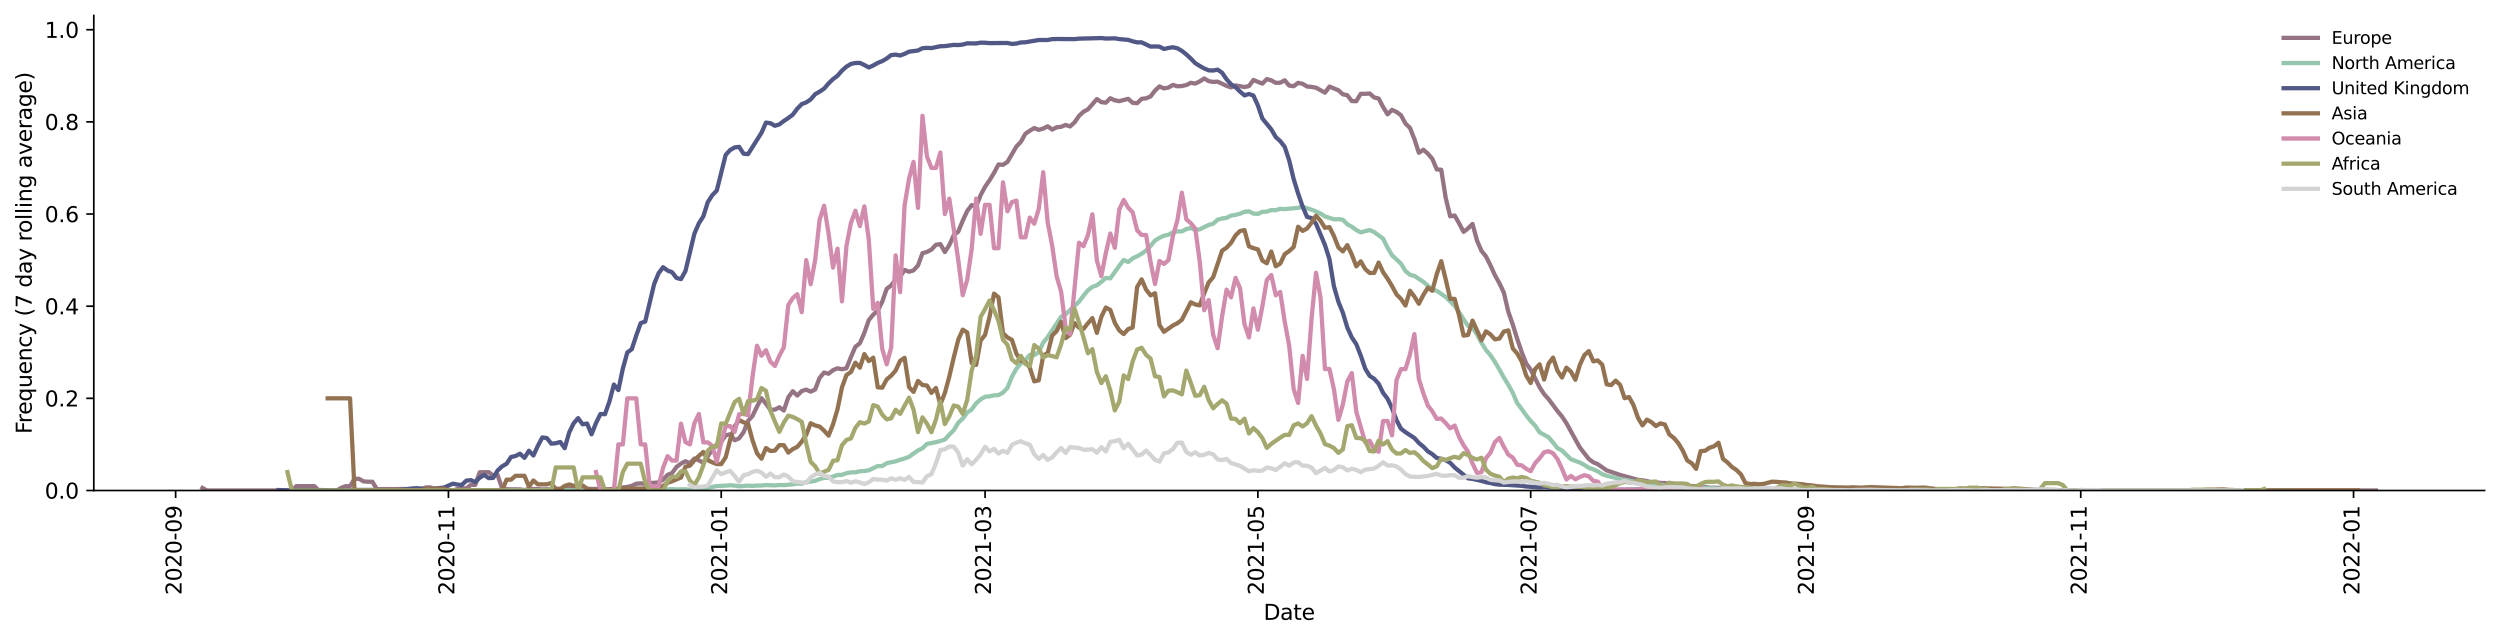 <?xml version="1.0" encoding="utf-8" standalone="no"?>
<!DOCTYPE svg PUBLIC "-//W3C//DTD SVG 1.1//EN"
  "http://www.w3.org/Graphics/SVG/1.1/DTD/svg11.dtd">
<svg height="298.621pt" version="1.1" viewBox="0 0 1166.981 298.621" width="1166.981pt" xmlns="http://www.w3.org/2000/svg" xmlns:xlink="http://www.w3.org/1999/xlink">
 <defs>
  <style type="text/css">*{stroke-linecap:butt;stroke-linejoin:round;}</style>
 </defs>
 <g id="figure_1">
  <g id="patch_1">
   <path d="M 0 298.621 
L 1166.981 298.621 
L 1166.981 0 
L 0 0 
z
" style="fill:#ffffff;"/>
  </g>
  <g id="axes_1">
   <g id="patch_2">
    <path d="M 43.781 228.96 
L 1159.781 228.96 
L 1159.781 7.2 
L 43.781 7.2 
z
" style="fill:#ffffff;"/>
   </g>
   <g id="matplotlib.axis_1">
    <g id="xtick_1">
     <g id="line2d_1">
      <defs>
       <path d="M 0 0 
L 0 3.5 
" id="mb212c73016" style="stroke:#000000;stroke-width:0.8;"/>
      </defs>
      <g>
       <use style="stroke:#000000;stroke-width:0.8;" x="81.983" xlink:href="#mb212c73016" y="228.96"/>
      </g>
     </g>
     <g id="text_1">
      <!-- 2020-09 -->
      <g transform="translate(84.743 277.743)rotate(-90)scale(0.1 -0.1)">
       <defs>
        <path d="M 1228 531 
L 3431 531 
L 3431 0 
L 469 0 
L 469 531 
Q 828 903 1448 1529 
Q 2069 2156 2228 2338 
Q 2531 2678 2651 2914 
Q 2772 3150 2772 3378 
Q 2772 3750 2511 3984 
Q 2250 4219 1831 4219 
Q 1534 4219 1204 4116 
Q 875 4013 500 3803 
L 500 4441 
Q 881 4594 1212 4672 
Q 1544 4750 1819 4750 
Q 2544 4750 2975 4387 
Q 3406 4025 3406 3419 
Q 3406 3131 3298 2873 
Q 3191 2616 2906 2266 
Q 2828 2175 2409 1742 
Q 1991 1309 1228 531 
z
" id="DejaVuSans-32" transform="scale(0.016)"/>
        <path d="M 2034 4250 
Q 1547 4250 1301 3770 
Q 1056 3291 1056 2328 
Q 1056 1369 1301 889 
Q 1547 409 2034 409 
Q 2525 409 2770 889 
Q 3016 1369 3016 2328 
Q 3016 3291 2770 3770 
Q 2525 4250 2034 4250 
z
M 2034 4750 
Q 2819 4750 3233 4129 
Q 3647 3509 3647 2328 
Q 3647 1150 3233 529 
Q 2819 -91 2034 -91 
Q 1250 -91 836 529 
Q 422 1150 422 2328 
Q 422 3509 836 4129 
Q 1250 4750 2034 4750 
z
" id="DejaVuSans-30" transform="scale(0.016)"/>
        <path d="M 313 2009 
L 1997 2009 
L 1997 1497 
L 313 1497 
L 313 2009 
z
" id="DejaVuSans-2d" transform="scale(0.016)"/>
        <path d="M 703 97 
L 703 672 
Q 941 559 1184 500 
Q 1428 441 1663 441 
Q 2288 441 2617 861 
Q 2947 1281 2994 2138 
Q 2813 1869 2534 1725 
Q 2256 1581 1919 1581 
Q 1219 1581 811 2004 
Q 403 2428 403 3163 
Q 403 3881 828 4315 
Q 1253 4750 1959 4750 
Q 2769 4750 3195 4129 
Q 3622 3509 3622 2328 
Q 3622 1225 3098 567 
Q 2575 -91 1691 -91 
Q 1453 -91 1209 -44 
Q 966 3 703 97 
z
M 1959 2075 
Q 2384 2075 2632 2365 
Q 2881 2656 2881 3163 
Q 2881 3666 2632 3958 
Q 2384 4250 1959 4250 
Q 1534 4250 1286 3958 
Q 1038 3666 1038 3163 
Q 1038 2656 1286 2365 
Q 1534 2075 1959 2075 
z
" id="DejaVuSans-39" transform="scale(0.016)"/>
       </defs>
       <use xlink:href="#DejaVuSans-32"/>
       <use x="63.623" xlink:href="#DejaVuSans-30"/>
       <use x="127.246" xlink:href="#DejaVuSans-32"/>
       <use x="190.869" xlink:href="#DejaVuSans-30"/>
       <use x="254.492" xlink:href="#DejaVuSans-2d"/>
       <use x="290.576" xlink:href="#DejaVuSans-30"/>
       <use x="354.199" xlink:href="#DejaVuSans-39"/>
      </g>
     </g>
    </g>
    <g id="xtick_2">
     <g id="line2d_2">
      <g>
       <use style="stroke:#000000;stroke-width:0.8;" x="209.323" xlink:href="#mb212c73016" y="228.96"/>
      </g>
     </g>
     <g id="text_2">
      <!-- 2020-11 -->
      <g transform="translate(212.083 277.743)rotate(-90)scale(0.1 -0.1)">
       <defs>
        <path d="M 794 531 
L 1825 531 
L 1825 4091 
L 703 3866 
L 703 4441 
L 1819 4666 
L 2450 4666 
L 2450 531 
L 3481 531 
L 3481 0 
L 794 0 
L 794 531 
z
" id="DejaVuSans-31" transform="scale(0.016)"/>
       </defs>
       <use xlink:href="#DejaVuSans-32"/>
       <use x="63.623" xlink:href="#DejaVuSans-30"/>
       <use x="127.246" xlink:href="#DejaVuSans-32"/>
       <use x="190.869" xlink:href="#DejaVuSans-30"/>
       <use x="254.492" xlink:href="#DejaVuSans-2d"/>
       <use x="290.576" xlink:href="#DejaVuSans-31"/>
       <use x="354.199" xlink:href="#DejaVuSans-31"/>
      </g>
     </g>
    </g>
    <g id="xtick_3">
     <g id="line2d_3">
      <g>
       <use style="stroke:#000000;stroke-width:0.8;" x="336.663" xlink:href="#mb212c73016" y="228.96"/>
      </g>
     </g>
     <g id="text_3">
      <!-- 2021-01 -->
      <g transform="translate(339.423 277.743)rotate(-90)scale(0.1 -0.1)">
       <use xlink:href="#DejaVuSans-32"/>
       <use x="63.623" xlink:href="#DejaVuSans-30"/>
       <use x="127.246" xlink:href="#DejaVuSans-32"/>
       <use x="190.869" xlink:href="#DejaVuSans-31"/>
       <use x="254.492" xlink:href="#DejaVuSans-2d"/>
       <use x="290.576" xlink:href="#DejaVuSans-30"/>
       <use x="354.199" xlink:href="#DejaVuSans-31"/>
      </g>
     </g>
    </g>
    <g id="xtick_4">
     <g id="line2d_4">
      <g>
       <use style="stroke:#000000;stroke-width:0.8;" x="459.828" xlink:href="#mb212c73016" y="228.96"/>
      </g>
     </g>
     <g id="text_4">
      <!-- 2021-03 -->
      <g transform="translate(462.588 277.743)rotate(-90)scale(0.1 -0.1)">
       <defs>
        <path d="M 2597 2516 
Q 3050 2419 3304 2112 
Q 3559 1806 3559 1356 
Q 3559 666 3084 287 
Q 2609 -91 1734 -91 
Q 1441 -91 1130 -33 
Q 819 25 488 141 
L 488 750 
Q 750 597 1062 519 
Q 1375 441 1716 441 
Q 2309 441 2620 675 
Q 2931 909 2931 1356 
Q 2931 1769 2642 2001 
Q 2353 2234 1838 2234 
L 1294 2234 
L 1294 2753 
L 1863 2753 
Q 2328 2753 2575 2939 
Q 2822 3125 2822 3475 
Q 2822 3834 2567 4026 
Q 2313 4219 1838 4219 
Q 1578 4219 1281 4162 
Q 984 4106 628 3988 
L 628 4550 
Q 988 4650 1302 4700 
Q 1616 4750 1894 4750 
Q 2613 4750 3031 4423 
Q 3450 4097 3450 3541 
Q 3450 3153 3228 2886 
Q 3006 2619 2597 2516 
z
" id="DejaVuSans-33" transform="scale(0.016)"/>
       </defs>
       <use xlink:href="#DejaVuSans-32"/>
       <use x="63.623" xlink:href="#DejaVuSans-30"/>
       <use x="127.246" xlink:href="#DejaVuSans-32"/>
       <use x="190.869" xlink:href="#DejaVuSans-31"/>
       <use x="254.492" xlink:href="#DejaVuSans-2d"/>
       <use x="290.576" xlink:href="#DejaVuSans-30"/>
       <use x="354.199" xlink:href="#DejaVuSans-33"/>
      </g>
     </g>
    </g>
    <g id="xtick_5">
     <g id="line2d_5">
      <g>
       <use style="stroke:#000000;stroke-width:0.8;" x="587.168" xlink:href="#mb212c73016" y="228.96"/>
      </g>
     </g>
     <g id="text_5">
      <!-- 2021-05 -->
      <g transform="translate(589.928 277.743)rotate(-90)scale(0.1 -0.1)">
       <defs>
        <path d="M 691 4666 
L 3169 4666 
L 3169 4134 
L 1269 4134 
L 1269 2991 
Q 1406 3038 1543 3061 
Q 1681 3084 1819 3084 
Q 2600 3084 3056 2656 
Q 3513 2228 3513 1497 
Q 3513 744 3044 326 
Q 2575 -91 1722 -91 
Q 1428 -91 1123 -41 
Q 819 9 494 109 
L 494 744 
Q 775 591 1075 516 
Q 1375 441 1709 441 
Q 2250 441 2565 725 
Q 2881 1009 2881 1497 
Q 2881 1984 2565 2268 
Q 2250 2553 1709 2553 
Q 1456 2553 1204 2497 
Q 953 2441 691 2322 
L 691 4666 
z
" id="DejaVuSans-35" transform="scale(0.016)"/>
       </defs>
       <use xlink:href="#DejaVuSans-32"/>
       <use x="63.623" xlink:href="#DejaVuSans-30"/>
       <use x="127.246" xlink:href="#DejaVuSans-32"/>
       <use x="190.869" xlink:href="#DejaVuSans-31"/>
       <use x="254.492" xlink:href="#DejaVuSans-2d"/>
       <use x="290.576" xlink:href="#DejaVuSans-30"/>
       <use x="354.199" xlink:href="#DejaVuSans-35"/>
      </g>
     </g>
    </g>
    <g id="xtick_6">
     <g id="line2d_6">
      <g>
       <use style="stroke:#000000;stroke-width:0.8;" x="714.509" xlink:href="#mb212c73016" y="228.96"/>
      </g>
     </g>
     <g id="text_6">
      <!-- 2021-07 -->
      <g transform="translate(717.268 277.743)rotate(-90)scale(0.1 -0.1)">
       <defs>
        <path d="M 525 4666 
L 3525 4666 
L 3525 4397 
L 1831 0 
L 1172 0 
L 2766 4134 
L 525 4134 
L 525 4666 
z
" id="DejaVuSans-37" transform="scale(0.016)"/>
       </defs>
       <use xlink:href="#DejaVuSans-32"/>
       <use x="63.623" xlink:href="#DejaVuSans-30"/>
       <use x="127.246" xlink:href="#DejaVuSans-32"/>
       <use x="190.869" xlink:href="#DejaVuSans-31"/>
       <use x="254.492" xlink:href="#DejaVuSans-2d"/>
       <use x="290.576" xlink:href="#DejaVuSans-30"/>
       <use x="354.199" xlink:href="#DejaVuSans-37"/>
      </g>
     </g>
    </g>
    <g id="xtick_7">
     <g id="line2d_7">
      <g>
       <use style="stroke:#000000;stroke-width:0.8;" x="843.936" xlink:href="#mb212c73016" y="228.96"/>
      </g>
     </g>
     <g id="text_7">
      <!-- 2021-09 -->
      <g transform="translate(846.696 277.743)rotate(-90)scale(0.1 -0.1)">
       <use xlink:href="#DejaVuSans-32"/>
       <use x="63.623" xlink:href="#DejaVuSans-30"/>
       <use x="127.246" xlink:href="#DejaVuSans-32"/>
       <use x="190.869" xlink:href="#DejaVuSans-31"/>
       <use x="254.492" xlink:href="#DejaVuSans-2d"/>
       <use x="290.576" xlink:href="#DejaVuSans-30"/>
       <use x="354.199" xlink:href="#DejaVuSans-39"/>
      </g>
     </g>
    </g>
    <g id="xtick_8">
     <g id="line2d_8">
      <g>
       <use style="stroke:#000000;stroke-width:0.8;" x="971.276" xlink:href="#mb212c73016" y="228.96"/>
      </g>
     </g>
     <g id="text_8">
      <!-- 2021-11 -->
      <g transform="translate(974.036 277.743)rotate(-90)scale(0.1 -0.1)">
       <use xlink:href="#DejaVuSans-32"/>
       <use x="63.623" xlink:href="#DejaVuSans-30"/>
       <use x="127.246" xlink:href="#DejaVuSans-32"/>
       <use x="190.869" xlink:href="#DejaVuSans-31"/>
       <use x="254.492" xlink:href="#DejaVuSans-2d"/>
       <use x="290.576" xlink:href="#DejaVuSans-31"/>
       <use x="354.199" xlink:href="#DejaVuSans-31"/>
      </g>
     </g>
    </g>
    <g id="xtick_9">
     <g id="line2d_9">
      <g>
       <use style="stroke:#000000;stroke-width:0.8;" x="1098.616" xlink:href="#mb212c73016" y="228.96"/>
      </g>
     </g>
     <g id="text_9">
      <!-- 2022-01 -->
      <g transform="translate(1101.376 277.743)rotate(-90)scale(0.1 -0.1)">
       <use xlink:href="#DejaVuSans-32"/>
       <use x="63.623" xlink:href="#DejaVuSans-30"/>
       <use x="127.246" xlink:href="#DejaVuSans-32"/>
       <use x="190.869" xlink:href="#DejaVuSans-32"/>
       <use x="254.492" xlink:href="#DejaVuSans-2d"/>
       <use x="290.576" xlink:href="#DejaVuSans-30"/>
       <use x="354.199" xlink:href="#DejaVuSans-31"/>
      </g>
     </g>
    </g>
    <g id="text_10">
     <!-- Date -->
     <g transform="translate(589.83 289.341)scale(0.1 -0.1)">
      <defs>
       <path d="M 1259 4147 
L 1259 519 
L 2022 519 
Q 2988 519 3436 956 
Q 3884 1394 3884 2338 
Q 3884 3275 3436 3711 
Q 2988 4147 2022 4147 
L 1259 4147 
z
M 628 4666 
L 1925 4666 
Q 3281 4666 3915 4102 
Q 4550 3538 4550 2338 
Q 4550 1131 3912 565 
Q 3275 0 1925 0 
L 628 0 
L 628 4666 
z
" id="DejaVuSans-44" transform="scale(0.016)"/>
       <path d="M 2194 1759 
Q 1497 1759 1228 1600 
Q 959 1441 959 1056 
Q 959 750 1161 570 
Q 1363 391 1709 391 
Q 2188 391 2477 730 
Q 2766 1069 2766 1631 
L 2766 1759 
L 2194 1759 
z
M 3341 1997 
L 3341 0 
L 2766 0 
L 2766 531 
Q 2569 213 2275 61 
Q 1981 -91 1556 -91 
Q 1019 -91 701 211 
Q 384 513 384 1019 
Q 384 1609 779 1909 
Q 1175 2209 1959 2209 
L 2766 2209 
L 2766 2266 
Q 2766 2663 2505 2880 
Q 2244 3097 1772 3097 
Q 1472 3097 1187 3025 
Q 903 2953 641 2809 
L 641 3341 
Q 956 3463 1253 3523 
Q 1550 3584 1831 3584 
Q 2591 3584 2966 3190 
Q 3341 2797 3341 1997 
z
" id="DejaVuSans-61" transform="scale(0.016)"/>
       <path d="M 1172 4494 
L 1172 3500 
L 2356 3500 
L 2356 3053 
L 1172 3053 
L 1172 1153 
Q 1172 725 1289 603 
Q 1406 481 1766 481 
L 2356 481 
L 2356 0 
L 1766 0 
Q 1100 0 847 248 
Q 594 497 594 1153 
L 594 3053 
L 172 3053 
L 172 3500 
L 594 3500 
L 594 4494 
L 1172 4494 
z
" id="DejaVuSans-74" transform="scale(0.016)"/>
       <path d="M 3597 1894 
L 3597 1613 
L 953 1613 
Q 991 1019 1311 708 
Q 1631 397 2203 397 
Q 2534 397 2845 478 
Q 3156 559 3463 722 
L 3463 178 
Q 3153 47 2828 -22 
Q 2503 -91 2169 -91 
Q 1331 -91 842 396 
Q 353 884 353 1716 
Q 353 2575 817 3079 
Q 1281 3584 2069 3584 
Q 2775 3584 3186 3129 
Q 3597 2675 3597 1894 
z
M 3022 2063 
Q 3016 2534 2758 2815 
Q 2500 3097 2075 3097 
Q 1594 3097 1305 2825 
Q 1016 2553 972 2059 
L 3022 2063 
z
" id="DejaVuSans-65" transform="scale(0.016)"/>
      </defs>
      <use xlink:href="#DejaVuSans-44"/>
      <use x="77.002" xlink:href="#DejaVuSans-61"/>
      <use x="138.281" xlink:href="#DejaVuSans-74"/>
      <use x="177.49" xlink:href="#DejaVuSans-65"/>
     </g>
    </g>
   </g>
   <g id="matplotlib.axis_2">
    <g id="ytick_1">
     <g id="line2d_10">
      <defs>
       <path d="M 0 0 
L -3.5 0 
" id="m8d34ddd70c" style="stroke:#000000;stroke-width:0.8;"/>
      </defs>
      <g>
       <use style="stroke:#000000;stroke-width:0.8;" x="43.781" xlink:href="#m8d34ddd70c" y="228.96"/>
      </g>
     </g>
     <g id="text_11">
      <!-- 0.0 -->
      <g transform="translate(20.878 232.759)scale(0.1 -0.1)">
       <defs>
        <path d="M 684 794 
L 1344 794 
L 1344 0 
L 684 0 
L 684 794 
z
" id="DejaVuSans-2e" transform="scale(0.016)"/>
       </defs>
       <use xlink:href="#DejaVuSans-30"/>
       <use x="63.623" xlink:href="#DejaVuSans-2e"/>
       <use x="95.41" xlink:href="#DejaVuSans-30"/>
      </g>
     </g>
    </g>
    <g id="ytick_2">
     <g id="line2d_11">
      <g>
       <use style="stroke:#000000;stroke-width:0.8;" x="43.781" xlink:href="#m8d34ddd70c" y="185.942"/>
      </g>
     </g>
     <g id="text_12">
      <!-- 0.2 -->
      <g transform="translate(20.878 189.741)scale(0.1 -0.1)">
       <use xlink:href="#DejaVuSans-30"/>
       <use x="63.623" xlink:href="#DejaVuSans-2e"/>
       <use x="95.41" xlink:href="#DejaVuSans-32"/>
      </g>
     </g>
    </g>
    <g id="ytick_3">
     <g id="line2d_12">
      <g>
       <use style="stroke:#000000;stroke-width:0.8;" x="43.781" xlink:href="#m8d34ddd70c" y="142.924"/>
      </g>
     </g>
     <g id="text_13">
      <!-- 0.4 -->
      <g transform="translate(20.878 146.724)scale(0.1 -0.1)">
       <defs>
        <path d="M 2419 4116 
L 825 1625 
L 2419 1625 
L 2419 4116 
z
M 2253 4666 
L 3047 4666 
L 3047 1625 
L 3713 1625 
L 3713 1100 
L 3047 1100 
L 3047 0 
L 2419 0 
L 2419 1100 
L 313 1100 
L 313 1709 
L 2253 4666 
z
" id="DejaVuSans-34" transform="scale(0.016)"/>
       </defs>
       <use xlink:href="#DejaVuSans-30"/>
       <use x="63.623" xlink:href="#DejaVuSans-2e"/>
       <use x="95.41" xlink:href="#DejaVuSans-34"/>
      </g>
     </g>
    </g>
    <g id="ytick_4">
     <g id="line2d_13">
      <g>
       <use style="stroke:#000000;stroke-width:0.8;" x="43.781" xlink:href="#m8d34ddd70c" y="99.907"/>
      </g>
     </g>
     <g id="text_14">
      <!-- 0.6 -->
      <g transform="translate(20.878 103.706)scale(0.1 -0.1)">
       <defs>
        <path d="M 2113 2584 
Q 1688 2584 1439 2293 
Q 1191 2003 1191 1497 
Q 1191 994 1439 701 
Q 1688 409 2113 409 
Q 2538 409 2786 701 
Q 3034 994 3034 1497 
Q 3034 2003 2786 2293 
Q 2538 2584 2113 2584 
z
M 3366 4563 
L 3366 3988 
Q 3128 4100 2886 4159 
Q 2644 4219 2406 4219 
Q 1781 4219 1451 3797 
Q 1122 3375 1075 2522 
Q 1259 2794 1537 2939 
Q 1816 3084 2150 3084 
Q 2853 3084 3261 2657 
Q 3669 2231 3669 1497 
Q 3669 778 3244 343 
Q 2819 -91 2113 -91 
Q 1303 -91 875 529 
Q 447 1150 447 2328 
Q 447 3434 972 4092 
Q 1497 4750 2381 4750 
Q 2619 4750 2861 4703 
Q 3103 4656 3366 4563 
z
" id="DejaVuSans-36" transform="scale(0.016)"/>
       </defs>
       <use xlink:href="#DejaVuSans-30"/>
       <use x="63.623" xlink:href="#DejaVuSans-2e"/>
       <use x="95.41" xlink:href="#DejaVuSans-36"/>
      </g>
     </g>
    </g>
    <g id="ytick_5">
     <g id="line2d_14">
      <g>
       <use style="stroke:#000000;stroke-width:0.8;" x="43.781" xlink:href="#m8d34ddd70c" y="56.889"/>
      </g>
     </g>
     <g id="text_15">
      <!-- 0.8 -->
      <g transform="translate(20.878 60.688)scale(0.1 -0.1)">
       <defs>
        <path d="M 2034 2216 
Q 1584 2216 1326 1975 
Q 1069 1734 1069 1313 
Q 1069 891 1326 650 
Q 1584 409 2034 409 
Q 2484 409 2743 651 
Q 3003 894 3003 1313 
Q 3003 1734 2745 1975 
Q 2488 2216 2034 2216 
z
M 1403 2484 
Q 997 2584 770 2862 
Q 544 3141 544 3541 
Q 544 4100 942 4425 
Q 1341 4750 2034 4750 
Q 2731 4750 3128 4425 
Q 3525 4100 3525 3541 
Q 3525 3141 3298 2862 
Q 3072 2584 2669 2484 
Q 3125 2378 3379 2068 
Q 3634 1759 3634 1313 
Q 3634 634 3220 271 
Q 2806 -91 2034 -91 
Q 1263 -91 848 271 
Q 434 634 434 1313 
Q 434 1759 690 2068 
Q 947 2378 1403 2484 
z
M 1172 3481 
Q 1172 3119 1398 2916 
Q 1625 2713 2034 2713 
Q 2441 2713 2670 2916 
Q 2900 3119 2900 3481 
Q 2900 3844 2670 4047 
Q 2441 4250 2034 4250 
Q 1625 4250 1398 4047 
Q 1172 3844 1172 3481 
z
" id="DejaVuSans-38" transform="scale(0.016)"/>
       </defs>
       <use xlink:href="#DejaVuSans-30"/>
       <use x="63.623" xlink:href="#DejaVuSans-2e"/>
       <use x="95.41" xlink:href="#DejaVuSans-38"/>
      </g>
     </g>
    </g>
    <g id="ytick_6">
     <g id="line2d_15">
      <g>
       <use style="stroke:#000000;stroke-width:0.8;" x="43.781" xlink:href="#m8d34ddd70c" y="13.871"/>
      </g>
     </g>
     <g id="text_16">
      <!-- 1.0 -->
      <g transform="translate(20.878 17.67)scale(0.1 -0.1)">
       <use xlink:href="#DejaVuSans-31"/>
       <use x="63.623" xlink:href="#DejaVuSans-2e"/>
       <use x="95.41" xlink:href="#DejaVuSans-30"/>
      </g>
     </g>
    </g>
    <g id="text_17">
     <!-- Frequency (7 day rolling average) -->
     <g transform="translate(14.798 202.529)rotate(-90)scale(0.1 -0.1)">
      <defs>
       <path d="M 628 4666 
L 3309 4666 
L 3309 4134 
L 1259 4134 
L 1259 2759 
L 3109 2759 
L 3109 2228 
L 1259 2228 
L 1259 0 
L 628 0 
L 628 4666 
z
" id="DejaVuSans-46" transform="scale(0.016)"/>
       <path d="M 2631 2963 
Q 2534 3019 2420 3045 
Q 2306 3072 2169 3072 
Q 1681 3072 1420 2755 
Q 1159 2438 1159 1844 
L 1159 0 
L 581 0 
L 581 3500 
L 1159 3500 
L 1159 2956 
Q 1341 3275 1631 3429 
Q 1922 3584 2338 3584 
Q 2397 3584 2469 3576 
Q 2541 3569 2628 3553 
L 2631 2963 
z
" id="DejaVuSans-72" transform="scale(0.016)"/>
       <path d="M 947 1747 
Q 947 1113 1208 752 
Q 1469 391 1925 391 
Q 2381 391 2643 752 
Q 2906 1113 2906 1747 
Q 2906 2381 2643 2742 
Q 2381 3103 1925 3103 
Q 1469 3103 1208 2742 
Q 947 2381 947 1747 
z
M 2906 525 
Q 2725 213 2448 61 
Q 2172 -91 1784 -91 
Q 1150 -91 751 415 
Q 353 922 353 1747 
Q 353 2572 751 3078 
Q 1150 3584 1784 3584 
Q 2172 3584 2448 3432 
Q 2725 3281 2906 2969 
L 2906 3500 
L 3481 3500 
L 3481 -1331 
L 2906 -1331 
L 2906 525 
z
" id="DejaVuSans-71" transform="scale(0.016)"/>
       <path d="M 544 1381 
L 544 3500 
L 1119 3500 
L 1119 1403 
Q 1119 906 1312 657 
Q 1506 409 1894 409 
Q 2359 409 2629 706 
Q 2900 1003 2900 1516 
L 2900 3500 
L 3475 3500 
L 3475 0 
L 2900 0 
L 2900 538 
Q 2691 219 2414 64 
Q 2138 -91 1772 -91 
Q 1169 -91 856 284 
Q 544 659 544 1381 
z
M 1991 3584 
L 1991 3584 
z
" id="DejaVuSans-75" transform="scale(0.016)"/>
       <path d="M 3513 2113 
L 3513 0 
L 2938 0 
L 2938 2094 
Q 2938 2591 2744 2837 
Q 2550 3084 2163 3084 
Q 1697 3084 1428 2787 
Q 1159 2491 1159 1978 
L 1159 0 
L 581 0 
L 581 3500 
L 1159 3500 
L 1159 2956 
Q 1366 3272 1645 3428 
Q 1925 3584 2291 3584 
Q 2894 3584 3203 3211 
Q 3513 2838 3513 2113 
z
" id="DejaVuSans-6e" transform="scale(0.016)"/>
       <path d="M 3122 3366 
L 3122 2828 
Q 2878 2963 2633 3030 
Q 2388 3097 2138 3097 
Q 1578 3097 1268 2742 
Q 959 2388 959 1747 
Q 959 1106 1268 751 
Q 1578 397 2138 397 
Q 2388 397 2633 464 
Q 2878 531 3122 666 
L 3122 134 
Q 2881 22 2623 -34 
Q 2366 -91 2075 -91 
Q 1284 -91 818 406 
Q 353 903 353 1747 
Q 353 2603 823 3093 
Q 1294 3584 2113 3584 
Q 2378 3584 2631 3529 
Q 2884 3475 3122 3366 
z
" id="DejaVuSans-63" transform="scale(0.016)"/>
       <path d="M 2059 -325 
Q 1816 -950 1584 -1140 
Q 1353 -1331 966 -1331 
L 506 -1331 
L 506 -850 
L 844 -850 
Q 1081 -850 1212 -737 
Q 1344 -625 1503 -206 
L 1606 56 
L 191 3500 
L 800 3500 
L 1894 763 
L 2988 3500 
L 3597 3500 
L 2059 -325 
z
" id="DejaVuSans-79" transform="scale(0.016)"/>
       <path id="DejaVuSans-20" transform="scale(0.016)"/>
       <path d="M 1984 4856 
Q 1566 4138 1362 3434 
Q 1159 2731 1159 2009 
Q 1159 1288 1364 580 
Q 1569 -128 1984 -844 
L 1484 -844 
Q 1016 -109 783 600 
Q 550 1309 550 2009 
Q 550 2706 781 3412 
Q 1013 4119 1484 4856 
L 1984 4856 
z
" id="DejaVuSans-28" transform="scale(0.016)"/>
       <path d="M 2906 2969 
L 2906 4863 
L 3481 4863 
L 3481 0 
L 2906 0 
L 2906 525 
Q 2725 213 2448 61 
Q 2172 -91 1784 -91 
Q 1150 -91 751 415 
Q 353 922 353 1747 
Q 353 2572 751 3078 
Q 1150 3584 1784 3584 
Q 2172 3584 2448 3432 
Q 2725 3281 2906 2969 
z
M 947 1747 
Q 947 1113 1208 752 
Q 1469 391 1925 391 
Q 2381 391 2643 752 
Q 2906 1113 2906 1747 
Q 2906 2381 2643 2742 
Q 2381 3103 1925 3103 
Q 1469 3103 1208 2742 
Q 947 2381 947 1747 
z
" id="DejaVuSans-64" transform="scale(0.016)"/>
       <path d="M 1959 3097 
Q 1497 3097 1228 2736 
Q 959 2375 959 1747 
Q 959 1119 1226 758 
Q 1494 397 1959 397 
Q 2419 397 2687 759 
Q 2956 1122 2956 1747 
Q 2956 2369 2687 2733 
Q 2419 3097 1959 3097 
z
M 1959 3584 
Q 2709 3584 3137 3096 
Q 3566 2609 3566 1747 
Q 3566 888 3137 398 
Q 2709 -91 1959 -91 
Q 1206 -91 779 398 
Q 353 888 353 1747 
Q 353 2609 779 3096 
Q 1206 3584 1959 3584 
z
" id="DejaVuSans-6f" transform="scale(0.016)"/>
       <path d="M 603 4863 
L 1178 4863 
L 1178 0 
L 603 0 
L 603 4863 
z
" id="DejaVuSans-6c" transform="scale(0.016)"/>
       <path d="M 603 3500 
L 1178 3500 
L 1178 0 
L 603 0 
L 603 3500 
z
M 603 4863 
L 1178 4863 
L 1178 4134 
L 603 4134 
L 603 4863 
z
" id="DejaVuSans-69" transform="scale(0.016)"/>
       <path d="M 2906 1791 
Q 2906 2416 2648 2759 
Q 2391 3103 1925 3103 
Q 1463 3103 1205 2759 
Q 947 2416 947 1791 
Q 947 1169 1205 825 
Q 1463 481 1925 481 
Q 2391 481 2648 825 
Q 2906 1169 2906 1791 
z
M 3481 434 
Q 3481 -459 3084 -895 
Q 2688 -1331 1869 -1331 
Q 1566 -1331 1297 -1286 
Q 1028 -1241 775 -1147 
L 775 -588 
Q 1028 -725 1275 -790 
Q 1522 -856 1778 -856 
Q 2344 -856 2625 -561 
Q 2906 -266 2906 331 
L 2906 616 
Q 2728 306 2450 153 
Q 2172 0 1784 0 
Q 1141 0 747 490 
Q 353 981 353 1791 
Q 353 2603 747 3093 
Q 1141 3584 1784 3584 
Q 2172 3584 2450 3431 
Q 2728 3278 2906 2969 
L 2906 3500 
L 3481 3500 
L 3481 434 
z
" id="DejaVuSans-67" transform="scale(0.016)"/>
       <path d="M 191 3500 
L 800 3500 
L 1894 563 
L 2988 3500 
L 3597 3500 
L 2284 0 
L 1503 0 
L 191 3500 
z
" id="DejaVuSans-76" transform="scale(0.016)"/>
       <path d="M 513 4856 
L 1013 4856 
Q 1481 4119 1714 3412 
Q 1947 2706 1947 2009 
Q 1947 1309 1714 600 
Q 1481 -109 1013 -844 
L 513 -844 
Q 928 -128 1133 580 
Q 1338 1288 1338 2009 
Q 1338 2731 1133 3434 
Q 928 4138 513 4856 
z
" id="DejaVuSans-29" transform="scale(0.016)"/>
      </defs>
      <use xlink:href="#DejaVuSans-46"/>
      <use x="50.27" xlink:href="#DejaVuSans-72"/>
      <use x="89.133" xlink:href="#DejaVuSans-65"/>
      <use x="150.656" xlink:href="#DejaVuSans-71"/>
      <use x="214.133" xlink:href="#DejaVuSans-75"/>
      <use x="277.512" xlink:href="#DejaVuSans-65"/>
      <use x="339.035" xlink:href="#DejaVuSans-6e"/>
      <use x="402.414" xlink:href="#DejaVuSans-63"/>
      <use x="457.395" xlink:href="#DejaVuSans-79"/>
      <use x="516.574" xlink:href="#DejaVuSans-20"/>
      <use x="548.361" xlink:href="#DejaVuSans-28"/>
      <use x="587.375" xlink:href="#DejaVuSans-37"/>
      <use x="650.998" xlink:href="#DejaVuSans-20"/>
      <use x="682.785" xlink:href="#DejaVuSans-64"/>
      <use x="746.262" xlink:href="#DejaVuSans-61"/>
      <use x="807.541" xlink:href="#DejaVuSans-79"/>
      <use x="866.721" xlink:href="#DejaVuSans-20"/>
      <use x="898.508" xlink:href="#DejaVuSans-72"/>
      <use x="937.371" xlink:href="#DejaVuSans-6f"/>
      <use x="998.553" xlink:href="#DejaVuSans-6c"/>
      <use x="1026.336" xlink:href="#DejaVuSans-6c"/>
      <use x="1054.119" xlink:href="#DejaVuSans-69"/>
      <use x="1081.902" xlink:href="#DejaVuSans-6e"/>
      <use x="1145.281" xlink:href="#DejaVuSans-67"/>
      <use x="1208.758" xlink:href="#DejaVuSans-20"/>
      <use x="1240.545" xlink:href="#DejaVuSans-61"/>
      <use x="1301.824" xlink:href="#DejaVuSans-76"/>
      <use x="1361.004" xlink:href="#DejaVuSans-65"/>
      <use x="1422.527" xlink:href="#DejaVuSans-72"/>
      <use x="1463.641" xlink:href="#DejaVuSans-61"/>
      <use x="1524.92" xlink:href="#DejaVuSans-67"/>
      <use x="1588.396" xlink:href="#DejaVuSans-65"/>
      <use x="1649.92" xlink:href="#DejaVuSans-29"/>
     </g>
    </g>
   </g>
   <g id="line2d_16">
    <path clip-path="url(#p0b567c84e8)" d="M 94.509 227.781 
L 96.596 228.96 
L 136.259 228.96 
L 138.347 226.912 
L 146.697 226.912 
L 148.785 228.96 
L 157.135 228.96 
L 159.222 227.765 
L 161.31 226.953 
L 163.397 226.953 
L 165.485 223.512 
L 167.572 223.512 
L 169.66 224.707 
L 171.748 224.877 
L 173.835 224.877 
L 175.923 228.318 
L 196.798 228.243 
L 198.886 227.526 
L 200.973 227.526 
L 203.061 228.243 
L 207.236 228.243 
L 209.323 228.96 
L 211.411 228.96 
L 213.498 228.298 
L 215.586 227.991 
L 217.674 227.991 
L 219.761 226.336 
L 221.849 226.336 
L 223.936 220.48 
L 228.111 220.382 
L 230.199 222.037 
L 232.286 221.773 
L 234.374 227.991 
L 236.461 228.396 
L 242.724 228.45 
L 244.812 228.75 
L 246.899 228.253 
L 251.074 228.294 
L 253.162 228.463 
L 255.249 228.392 
L 257.337 228.493 
L 259.424 228.133 
L 265.687 228.203 
L 269.862 228.521 
L 271.95 228.429 
L 274.037 228.2 
L 280.3 228.259 
L 284.475 228.417 
L 288.65 228.314 
L 290.737 227.517 
L 292.825 227.287 
L 294.913 226.772 
L 297 225.804 
L 299.088 225.64 
L 301.175 225.826 
L 303.263 225.47 
L 305.35 225.375 
L 307.438 225.154 
L 309.525 223.964 
L 311.613 221.654 
L 313.7 220.841 
L 315.788 217.971 
L 317.876 216.4 
L 319.963 215.298 
L 322.051 216.229 
L 324.138 214.05 
L 326.226 214.91 
L 328.313 215.986 
L 330.401 212.987 
L 332.488 209.774 
L 334.576 207.464 
L 336.663 206.195 
L 338.751 203.172 
L 340.838 202.712 
L 342.926 205.5 
L 345.014 204.61 
L 347.101 201.749 
L 349.189 196.471 
L 351.276 194.156 
L 353.364 189.792 
L 355.451 185.89 
L 357.539 188.47 
L 359.626 191.28 
L 361.714 191.198 
L 363.801 190.106 
L 365.889 191.617 
L 367.977 185.418 
L 370.064 182.615 
L 372.152 184.636 
L 374.239 182.542 
L 376.327 181.876 
L 378.414 182.812 
L 380.502 181.801 
L 382.589 176.394 
L 384.677 173.899 
L 386.764 174.449 
L 388.852 172.783 
L 390.939 171.926 
L 393.027 172.342 
L 395.115 171.927 
L 397.202 166.681 
L 399.29 161.866 
L 401.377 160.24 
L 403.465 155.366 
L 405.552 149.431 
L 407.64 146.854 
L 409.727 145.09 
L 411.815 140.847 
L 413.902 134.81 
L 415.99 133.227 
L 418.078 130.474 
L 420.165 129.223 
L 422.253 125.99 
L 424.34 126.856 
L 426.428 126.201 
L 428.515 123.924 
L 430.603 118.18 
L 432.69 117.623 
L 434.778 116.537 
L 436.865 114.268 
L 438.953 113.947 
L 441.041 117.65 
L 443.128 114.396 
L 445.216 109.752 
L 447.303 108.13 
L 449.391 103.034 
L 451.478 98.519 
L 453.566 95.748 
L 455.653 96.361 
L 457.741 91.089 
L 459.828 87.173 
L 461.916 84.144 
L 464.003 80.727 
L 466.091 76.777 
L 468.179 76.941 
L 470.266 75.589 
L 474.441 68.402 
L 476.529 66.22 
L 478.616 62.456 
L 480.704 61.023 
L 482.791 59.776 
L 484.879 60.616 
L 486.966 60.024 
L 489.054 58.955 
L 491.142 60.482 
L 493.229 59.436 
L 495.317 59.184 
L 497.404 58.324 
L 499.492 59.025 
L 501.579 57.152 
L 503.667 54.103 
L 505.754 52.172 
L 507.842 51.044 
L 512.017 46.253 
L 514.104 47.679 
L 516.192 47.933 
L 518.28 45.858 
L 520.367 46.828 
L 522.455 47.226 
L 526.63 46.13 
L 528.717 47.98 
L 530.805 48.184 
L 532.892 46.146 
L 534.98 45.894 
L 537.067 45.024 
L 539.155 42.274 
L 541.243 40.335 
L 543.33 41.27 
L 545.418 40.892 
L 547.505 39.64 
L 549.593 40.279 
L 551.68 40.164 
L 553.768 39.7 
L 555.855 38.657 
L 557.943 39.004 
L 560.03 37.995 
L 562.118 36.615 
L 564.205 37.865 
L 566.293 38.253 
L 568.381 38.109 
L 572.556 40.079 
L 574.643 40.805 
L 576.731 39.863 
L 580.906 40.624 
L 582.993 40.18 
L 585.081 37.347 
L 589.256 39.033 
L 591.344 36.919 
L 593.431 37.509 
L 595.519 38.673 
L 597.606 38.612 
L 599.694 37.482 
L 601.781 39.943 
L 603.869 40.241 
L 605.956 38.671 
L 608.044 39.127 
L 610.131 40.397 
L 612.219 40.56 
L 614.307 40.934 
L 618.482 43.254 
L 620.569 40.421 
L 624.744 42.127 
L 626.832 44.029 
L 628.919 44.458 
L 631.007 47.168 
L 633.094 47.239 
L 635.182 43.79 
L 637.269 43.788 
L 639.357 43.644 
L 641.445 45.495 
L 643.532 45.984 
L 645.62 49.923 
L 647.707 53.367 
L 649.795 51.29 
L 651.882 52.259 
L 653.97 53.787 
L 656.057 57.66 
L 658.145 59.686 
L 660.232 64.933 
L 662.32 71.312 
L 664.408 69.914 
L 666.495 71.705 
L 668.583 74.12 
L 670.67 79.075 
L 672.758 79.241 
L 674.845 92.411 
L 676.933 100.97 
L 679.02 100.599 
L 681.108 104.274 
L 683.195 108.229 
L 685.283 106.601 
L 687.37 104.552 
L 689.458 112.295 
L 691.546 117.117 
L 693.633 119.697 
L 695.721 123.84 
L 697.808 128.446 
L 699.896 132.183 
L 701.983 136.596 
L 704.071 145.51 
L 706.158 151.52 
L 708.246 158.276 
L 710.333 164.398 
L 712.421 169.682 
L 714.509 172.517 
L 718.684 180.779 
L 720.771 183.973 
L 722.859 186.295 
L 727.034 191.905 
L 729.121 194.418 
L 731.209 197.567 
L 737.471 208.92 
L 741.647 214.254 
L 743.734 215.789 
L 745.822 216.658 
L 749.997 219.583 
L 756.259 221.688 
L 764.61 223.976 
L 766.697 224.196 
L 768.785 224.574 
L 770.872 225.09 
L 772.96 225.124 
L 775.047 225.415 
L 777.135 225.486 
L 779.222 225.716 
L 781.31 225.764 
L 783.397 226.161 
L 787.572 226.713 
L 795.923 227.331 
L 798.01 227.65 
L 802.185 227.719 
L 808.448 228.035 
L 812.623 228.312 
L 816.798 228.483 
L 818.886 228.364 
L 833.498 228.634 
L 889.862 228.932 
L 904.475 228.831 
L 912.825 228.892 
L 921.175 228.92 
L 929.525 228.844 
L 933.7 228.905 
L 935.788 228.687 
L 937.876 228.582 
L 944.138 228.599 
L 948.313 228.952 
L 1109.054 228.952 
L 1109.054 228.952 
" style="fill:none;stroke:#947383;stroke-linecap:square;stroke-width:2;"/>
   </g>
   <g id="line2d_17">
    <path clip-path="url(#p0b567c84e8)" d="M 203.061 228.562 
L 205.148 228.837 
L 211.411 228.837 
L 213.498 228.96 
L 232.286 228.78 
L 234.374 228.922 
L 253.162 228.821 
L 257.337 228.768 
L 259.424 228.723 
L 263.599 228.82 
L 269.862 228.96 
L 280.3 228.937 
L 288.65 228.96 
L 303.263 228.799 
L 305.35 228.638 
L 309.525 228.541 
L 313.7 228.333 
L 315.788 228.462 
L 319.963 228.391 
L 322.051 228.592 
L 324.138 228.251 
L 330.401 227.697 
L 334.576 226.89 
L 338.751 226.71 
L 340.838 226.498 
L 342.926 226.677 
L 345.014 227.017 
L 349.189 226.705 
L 351.276 226.829 
L 353.364 226.658 
L 355.451 226.633 
L 357.539 226.437 
L 361.714 226.605 
L 363.801 226.37 
L 365.889 226.468 
L 370.064 226.084 
L 372.152 225.72 
L 374.239 225.839 
L 376.327 224.989 
L 378.414 224.809 
L 380.502 224.477 
L 382.589 223.617 
L 384.677 223.076 
L 386.764 223.046 
L 388.852 222.488 
L 390.939 221.7 
L 393.027 221.658 
L 395.115 220.878 
L 397.202 220.497 
L 399.29 220.474 
L 401.377 219.989 
L 403.465 219.856 
L 405.552 219.529 
L 409.727 217.543 
L 411.815 217.547 
L 413.902 216.209 
L 418.078 215.344 
L 420.165 214.596 
L 422.253 214.016 
L 424.34 213.234 
L 428.515 210.23 
L 430.603 209.255 
L 432.69 207.202 
L 436.865 206.432 
L 441.041 205.198 
L 443.128 202.896 
L 445.216 200.817 
L 447.303 197.332 
L 449.391 195.382 
L 451.478 192.58 
L 453.566 191.165 
L 455.653 188.246 
L 457.741 186.422 
L 459.828 185.186 
L 461.916 185.005 
L 464.003 184.546 
L 466.091 184.433 
L 468.179 183.273 
L 470.266 181.032 
L 472.354 175.844 
L 474.441 172.119 
L 476.529 169.64 
L 478.616 168.021 
L 480.704 165.69 
L 482.791 165.793 
L 484.879 164.325 
L 486.966 159.898 
L 489.054 157.352 
L 493.229 151.044 
L 495.317 147.847 
L 497.404 146.76 
L 501.579 142.723 
L 503.667 140.858 
L 505.754 138.035 
L 507.842 135.488 
L 509.929 133.922 
L 512.017 133.158 
L 514.104 131.583 
L 516.192 129.754 
L 518.28 129.931 
L 522.455 124.07 
L 524.542 121.363 
L 526.63 122.32 
L 528.717 120.607 
L 530.805 119.624 
L 532.892 118.441 
L 534.98 116.966 
L 537.067 114.835 
L 539.155 112.291 
L 541.243 110.993 
L 543.33 110.02 
L 545.418 109.576 
L 547.505 108.466 
L 549.593 108.008 
L 551.68 108.014 
L 553.768 106.939 
L 555.855 106.435 
L 557.943 107.394 
L 560.03 107.062 
L 564.205 105.006 
L 566.293 104.431 
L 568.381 102.547 
L 570.468 101.989 
L 572.556 101.697 
L 574.643 100.635 
L 576.731 100.3 
L 578.818 99.748 
L 580.906 98.885 
L 582.993 98.638 
L 585.081 99.679 
L 587.168 99.86 
L 589.256 98.906 
L 591.344 98.781 
L 593.431 98.068 
L 595.519 98.1 
L 597.606 97.479 
L 599.694 97.617 
L 603.869 97.213 
L 605.956 97.022 
L 608.044 96.424 
L 610.131 97.236 
L 612.219 97.87 
L 614.307 98.706 
L 616.394 99.695 
L 618.482 101.009 
L 622.657 102.392 
L 624.744 102.306 
L 626.832 102.561 
L 628.919 104.676 
L 631.007 105.86 
L 633.094 107.376 
L 635.182 108.472 
L 639.357 107.366 
L 641.445 108.328 
L 645.62 111.373 
L 647.707 115.662 
L 649.795 119.157 
L 653.97 123.069 
L 656.057 126.518 
L 658.145 128.265 
L 660.232 128.789 
L 664.408 131.549 
L 668.583 135.096 
L 670.67 135.751 
L 674.845 138.619 
L 679.02 142.787 
L 681.108 145.75 
L 683.195 149.063 
L 685.283 152.109 
L 687.37 152.908 
L 689.458 156.098 
L 691.546 160.037 
L 693.633 163.372 
L 695.721 165.805 
L 697.808 168.919 
L 699.896 172.458 
L 701.983 176.235 
L 704.071 179.64 
L 706.158 183.385 
L 708.246 188.224 
L 710.333 190.958 
L 712.421 193.889 
L 714.509 196.474 
L 716.596 198.733 
L 718.684 201.812 
L 722.859 204.086 
L 724.946 206.551 
L 727.034 209.201 
L 729.121 210.284 
L 733.296 214.378 
L 737.471 215.913 
L 739.559 217.015 
L 741.647 218.331 
L 743.734 219.097 
L 745.822 220.006 
L 747.909 221.337 
L 749.997 222.08 
L 754.172 223.07 
L 756.259 223.708 
L 760.434 224.328 
L 764.61 225.33 
L 766.697 225.524 
L 768.785 225.89 
L 770.872 226.14 
L 775.047 226.269 
L 777.135 226.544 
L 789.66 227.493 
L 793.835 227.649 
L 802.185 228.039 
L 829.323 228.655 
L 833.498 228.715 
L 839.761 228.692 
L 856.461 228.727 
L 862.724 228.802 
L 873.162 228.889 
L 877.337 228.803 
L 887.775 228.917 
L 908.65 228.951 
L 960.838 228.951 
L 1069.391 228.951 
L 1069.391 228.951 
" style="fill:none;stroke:#96c6ad;stroke-linecap:square;stroke-width:2;"/>
   </g>
   <g id="line2d_18">
    <path clip-path="url(#p0b567c84e8)" d="M 129.997 228.744 
L 134.172 228.882 
L 142.522 228.798 
L 150.872 228.769 
L 152.96 228.931 
L 159.222 228.911 
L 163.397 228.911 
L 165.485 228.718 
L 173.835 228.691 
L 175.923 228.884 
L 184.273 228.96 
L 186.36 228.695 
L 188.448 228.548 
L 192.623 227.999 
L 194.711 227.889 
L 200.973 228.566 
L 203.061 228.052 
L 207.236 227.588 
L 211.411 225.78 
L 213.498 226.206 
L 215.586 226.373 
L 217.674 224.365 
L 219.761 224.123 
L 221.849 224.987 
L 223.936 222.988 
L 226.024 221.699 
L 228.111 223.184 
L 230.199 223.062 
L 232.286 219.62 
L 234.374 217.693 
L 236.461 216.494 
L 238.549 213.33 
L 240.636 212.857 
L 242.724 211.787 
L 244.812 213.718 
L 246.899 210.401 
L 248.987 212.63 
L 251.074 208.093 
L 253.162 204.191 
L 255.249 204.489 
L 257.337 207.098 
L 259.424 206.916 
L 261.512 206.305 
L 263.599 209.212 
L 265.687 201.891 
L 267.775 197.594 
L 269.862 195.193 
L 271.95 198.072 
L 274.037 197.689 
L 276.125 202.719 
L 278.212 197.455 
L 280.3 193.237 
L 282.387 193.349 
L 284.475 187.409 
L 286.562 179.51 
L 288.65 182.074 
L 290.737 172.074 
L 292.825 164.524 
L 294.913 162.987 
L 297 156.63 
L 299.088 150.803 
L 301.175 150.095 
L 305.35 132.586 
L 307.438 127.514 
L 309.525 124.724 
L 311.613 126.299 
L 313.7 127.068 
L 315.788 129.734 
L 317.876 130.283 
L 319.963 126.521 
L 324.138 109.073 
L 326.226 104.239 
L 328.313 100.994 
L 330.401 94.335 
L 332.488 91.139 
L 334.576 88.954 
L 338.751 72.27 
L 340.838 70.01 
L 342.926 68.824 
L 345.014 68.559 
L 347.101 71.758 
L 349.189 71.932 
L 355.451 61.977 
L 357.539 57.229 
L 359.626 57.519 
L 361.714 58.707 
L 363.801 58.055 
L 365.889 56.485 
L 367.977 55.085 
L 370.064 53.514 
L 372.152 50.745 
L 374.239 48.594 
L 376.327 47.798 
L 378.414 46.415 
L 380.502 43.972 
L 382.589 42.792 
L 384.677 41.383 
L 386.764 38.946 
L 388.852 36.919 
L 390.939 35.367 
L 393.027 32.951 
L 395.115 31.118 
L 397.202 29.852 
L 399.29 29.4 
L 401.377 29.368 
L 403.465 30.331 
L 405.552 31.494 
L 407.64 30.544 
L 409.727 29.362 
L 411.815 28.523 
L 413.902 27.32 
L 415.99 25.706 
L 418.078 25.487 
L 420.165 25.914 
L 422.253 25.137 
L 424.34 24.115 
L 428.515 23.574 
L 430.603 22.495 
L 432.69 22.343 
L 434.778 22.452 
L 438.953 21.579 
L 441.041 21.531 
L 445.216 20.949 
L 447.303 21.04 
L 449.391 20.795 
L 451.478 20.232 
L 455.653 20.278 
L 457.741 19.916 
L 459.828 19.941 
L 461.916 20.131 
L 470.266 20.054 
L 472.354 20.508 
L 474.441 20.321 
L 476.529 19.812 
L 478.616 19.734 
L 482.791 19.033 
L 484.879 18.668 
L 489.054 18.66 
L 491.142 18.267 
L 493.229 18.208 
L 497.404 18.231 
L 501.579 18.262 
L 503.667 18.035 
L 509.929 17.879 
L 514.104 17.76 
L 516.192 17.999 
L 520.367 17.892 
L 522.455 18.246 
L 526.63 18.62 
L 528.717 19.276 
L 530.805 19.774 
L 532.892 19.772 
L 537.067 21.744 
L 539.155 21.671 
L 541.243 21.776 
L 543.33 22.855 
L 545.418 22.389 
L 547.505 22.075 
L 549.593 22.541 
L 551.68 23.746 
L 553.768 25.386 
L 555.855 27.339 
L 557.943 29.483 
L 560.03 30.794 
L 562.118 31.956 
L 564.205 32.839 
L 566.293 32.912 
L 568.381 32.516 
L 570.468 33.972 
L 572.556 37.019 
L 574.643 39.349 
L 576.731 40.686 
L 578.818 42.734 
L 580.906 44.531 
L 582.993 43.872 
L 585.081 44.612 
L 587.168 49.222 
L 589.256 55.311 
L 593.431 60.393 
L 595.519 63.984 
L 597.606 65.868 
L 599.694 68.539 
L 601.781 74.879 
L 603.869 83.581 
L 605.956 90.345 
L 608.044 96.4 
L 610.131 101.247 
L 612.219 101.815 
L 614.307 104.445 
L 618.482 114.373 
L 620.569 120.944 
L 622.657 133.602 
L 624.744 140.827 
L 626.832 145.99 
L 628.919 152.906 
L 631.007 157.494 
L 633.094 160.638 
L 635.182 165.959 
L 637.269 172.075 
L 639.357 175.466 
L 641.445 176.823 
L 643.532 179.129 
L 645.62 183.405 
L 647.707 186.125 
L 649.795 190.587 
L 651.882 196.127 
L 653.97 200.124 
L 656.057 201.729 
L 660.232 204.451 
L 662.32 206.769 
L 664.408 208.5 
L 666.495 210.671 
L 668.583 212.001 
L 670.67 213.787 
L 672.758 214.206 
L 674.845 214.821 
L 676.933 216.022 
L 679.02 218.22 
L 685.283 223.305 
L 687.37 223.561 
L 691.546 224.477 
L 693.633 225.106 
L 695.721 225.475 
L 697.808 225.983 
L 699.896 226.233 
L 704.071 226.36 
L 710.333 226.789 
L 712.421 227.081 
L 718.684 227.55 
L 720.771 227.426 
L 724.946 227.673 
L 727.034 227.584 
L 733.296 227.89 
L 741.647 228.513 
L 749.997 228.71 
L 764.61 228.515 
L 766.697 228.627 
L 768.785 228.367 
L 770.872 227.923 
L 772.96 227.86 
L 779.222 228.203 
L 781.31 228.736 
L 787.572 228.822 
L 873.162 228.915 
L 898.212 228.932 
L 925.35 228.92 
L 946.226 228.947 
L 1015.115 228.951 
L 1015.115 228.951 
" style="fill:none;stroke:#525886;stroke-linecap:square;stroke-width:2;"/>
   </g>
   <g id="line2d_19">
    <path clip-path="url(#p0b567c84e8)" d="M 152.96 185.942 
L 163.397 185.942 
L 165.485 228.96 
L 196.798 228.96 
L 198.886 228.117 
L 207.236 228.117 
L 209.323 228.96 
L 234.374 228.96 
L 236.461 223.899 
L 238.549 223.899 
L 240.636 222.107 
L 244.812 222.107 
L 246.899 227.168 
L 248.987 224.3 
L 251.074 226.092 
L 255.249 226.092 
L 257.337 225.469 
L 259.424 228.337 
L 261.512 228.337 
L 263.599 226.827 
L 265.687 226.133 
L 267.775 226.757 
L 269.862 226.757 
L 271.95 226.593 
L 274.037 228.102 
L 276.125 228.796 
L 278.212 228.617 
L 280.3 228.617 
L 282.387 228.781 
L 284.475 228.618 
L 286.562 228.029 
L 288.65 228.208 
L 290.737 228.07 
L 299.088 228.036 
L 301.175 227.938 
L 305.35 227.345 
L 307.438 227.562 
L 309.525 226.867 
L 311.613 225.374 
L 313.7 224.667 
L 317.876 222.904 
L 319.963 217.861 
L 322.051 217.351 
L 324.138 214.839 
L 326.226 212.815 
L 328.313 210.973 
L 330.401 214.75 
L 332.488 215.837 
L 334.576 216.617 
L 336.663 216.633 
L 338.751 213.4 
L 340.838 205.3 
L 342.926 199.03 
L 345.014 196.121 
L 347.101 197.129 
L 349.189 197.778 
L 351.276 205.532 
L 353.364 211.571 
L 355.451 214.111 
L 357.539 209.145 
L 359.626 210.51 
L 361.714 210.339 
L 363.801 207.781 
L 365.889 207.807 
L 367.977 211.264 
L 370.064 209.612 
L 372.152 208.616 
L 374.239 206.172 
L 376.327 203.006 
L 378.414 197.579 
L 380.502 198.595 
L 382.589 199.122 
L 384.677 201.024 
L 386.764 203.366 
L 388.852 198.079 
L 390.939 191.07 
L 393.027 180.831 
L 395.115 175.074 
L 397.202 173.666 
L 399.29 169.298 
L 401.377 171.624 
L 403.465 165.291 
L 405.552 168.535 
L 407.64 166.984 
L 409.727 180.793 
L 411.815 180.977 
L 413.902 177.111 
L 415.99 175.364 
L 418.078 172.97 
L 420.165 168.438 
L 422.253 167.036 
L 424.34 180.714 
L 426.428 182.933 
L 428.515 177.826 
L 430.603 179.719 
L 432.69 179.953 
L 434.778 183.393 
L 436.865 181.118 
L 438.953 188.812 
L 441.041 183.486 
L 443.128 175.762 
L 445.216 166.853 
L 447.303 158.592 
L 449.391 153.883 
L 451.478 155.16 
L 453.566 169.454 
L 455.653 170.319 
L 457.741 158.959 
L 459.828 156.316 
L 461.916 147.868 
L 464.003 137.047 
L 466.091 138.777 
L 468.179 155.54 
L 470.266 157.512 
L 472.354 158.659 
L 474.441 165.097 
L 476.529 168.358 
L 478.616 168.948 
L 480.704 171.609 
L 482.791 178.007 
L 484.879 177.514 
L 486.966 165.955 
L 489.054 164.817 
L 491.142 156.656 
L 493.229 154.536 
L 495.317 150.227 
L 497.404 157.819 
L 499.492 156.266 
L 501.579 150.806 
L 503.667 152.959 
L 505.754 153.532 
L 507.842 150.882 
L 509.929 148.482 
L 512.017 155.382 
L 514.104 147.886 
L 516.192 143.558 
L 518.28 144.682 
L 520.367 150.647 
L 522.455 154.23 
L 524.542 155.925 
L 526.63 153.606 
L 528.717 152.887 
L 530.805 133.995 
L 532.892 130.403 
L 534.98 135.167 
L 537.067 137.862 
L 539.155 136.885 
L 541.243 151.706 
L 543.33 154.889 
L 547.505 151.943 
L 549.593 150.88 
L 551.68 149.271 
L 555.855 141.114 
L 557.943 142.114 
L 560.03 142.535 
L 562.118 136.914 
L 564.205 131.824 
L 566.293 129.412 
L 570.468 117.018 
L 572.556 115.618 
L 574.643 113.377 
L 576.731 109.896 
L 578.818 107.838 
L 580.906 107.413 
L 582.993 114.988 
L 585.081 115.834 
L 587.168 116.39 
L 589.256 121.611 
L 591.344 122.879 
L 593.431 117.428 
L 595.519 124.31 
L 597.606 123.039 
L 599.694 118.655 
L 601.781 117.194 
L 603.869 115.31 
L 605.956 105.868 
L 608.044 107.78 
L 610.131 106.656 
L 612.219 103.947 
L 614.307 100.699 
L 616.394 103.052 
L 618.482 106.355 
L 620.569 105.996 
L 622.657 110.124 
L 624.744 115.471 
L 626.832 117.35 
L 628.919 114.434 
L 631.007 118.812 
L 633.094 124.321 
L 635.182 121.995 
L 637.269 125.586 
L 639.357 127.421 
L 641.445 127.404 
L 643.532 122.559 
L 645.62 127.066 
L 647.707 130.097 
L 649.795 133.526 
L 651.882 137.429 
L 653.97 139.508 
L 656.057 142.626 
L 658.145 135.713 
L 660.232 138.46 
L 662.32 141.792 
L 664.408 137.682 
L 666.495 134.331 
L 668.583 135.745 
L 670.67 127.994 
L 672.758 121.919 
L 674.845 130.419 
L 676.933 139.47 
L 679.02 139.522 
L 681.108 147.323 
L 683.195 156.666 
L 685.283 156.363 
L 687.37 149.665 
L 691.546 158.822 
L 693.633 154.682 
L 695.721 156.078 
L 697.808 158.398 
L 699.896 158.041 
L 701.983 154.78 
L 704.071 154.232 
L 706.158 162.646 
L 708.246 165.046 
L 710.333 168.727 
L 712.421 175.326 
L 714.509 178.775 
L 716.596 172.288 
L 718.684 170.064 
L 720.771 177.175 
L 722.859 169.735 
L 724.946 166.941 
L 727.034 173.072 
L 729.121 176.224 
L 731.209 171.625 
L 733.296 173.507 
L 735.384 177.261 
L 737.471 170.293 
L 739.559 165.767 
L 741.647 163.904 
L 743.734 168.677 
L 745.822 168.242 
L 747.909 170.218 
L 749.997 179.399 
L 752.084 179.733 
L 754.172 177.684 
L 756.259 179.665 
L 758.347 185.872 
L 760.434 185.327 
L 762.522 189.153 
L 764.61 195.064 
L 766.697 198.553 
L 768.785 195.899 
L 770.872 197.049 
L 772.96 198.88 
L 775.047 197.607 
L 777.135 198.16 
L 779.222 202.773 
L 781.31 204.415 
L 783.397 206.83 
L 785.485 210.306 
L 787.572 214.917 
L 789.66 216.232 
L 791.748 218.859 
L 793.835 210.581 
L 795.923 210.418 
L 798.01 208.995 
L 800.098 208.327 
L 802.185 206.669 
L 804.273 214.207 
L 806.36 215.849 
L 808.448 217.957 
L 810.535 219.366 
L 812.623 221.362 
L 814.711 225.436 
L 816.798 225.957 
L 818.886 225.854 
L 820.973 226.057 
L 823.061 225.921 
L 827.236 224.831 
L 829.323 224.924 
L 831.411 225.138 
L 833.498 225.222 
L 835.586 225.624 
L 839.761 225.896 
L 841.849 226.107 
L 843.936 226.473 
L 846.024 226.608 
L 848.111 226.95 
L 854.374 227.419 
L 862.724 227.597 
L 864.812 227.466 
L 868.987 227.637 
L 873.162 227.36 
L 887.775 227.905 
L 889.862 227.576 
L 894.037 227.706 
L 898.212 227.592 
L 902.387 228.101 
L 904.475 228.395 
L 906.562 228.39 
L 908.65 228.498 
L 912.825 228.365 
L 914.913 227.971 
L 917 228.128 
L 919.088 227.982 
L 921.175 227.99 
L 923.263 227.878 
L 937.876 228.217 
L 939.963 227.964 
L 948.313 228.501 
L 950.401 228.723 
L 958.751 228.707 
L 962.926 228.836 
L 965.014 228.903 
L 969.189 228.809 
L 971.276 228.752 
L 981.714 228.96 
L 985.889 228.871 
L 1027.64 228.851 
L 1029.727 228.633 
L 1038.078 228.452 
L 1040.165 228.67 
L 1042.253 228.707 
L 1044.34 228.96 
L 1050.603 228.908 
L 1100.704 228.878 
L 1100.704 228.878 
" style="fill:none;stroke:#937252;stroke-linecap:square;stroke-width:2;"/>
   </g>
   <g id="line2d_20">
    <path clip-path="url(#p0b567c84e8)" d="M 278.212 220.356 
L 280.3 228.96 
L 286.562 228.96 
L 288.65 207.451 
L 290.737 207.451 
L 292.825 185.942 
L 297 185.942 
L 299.088 207.451 
L 301.175 207.451 
L 303.263 226.912 
L 307.438 226.912 
L 309.525 218.308 
L 311.613 212.931 
L 313.7 214.979 
L 315.788 214.979 
L 317.876 197.772 
L 319.963 206.376 
L 322.051 207.451 
L 324.138 197.524 
L 326.226 193.222 
L 328.313 206.519 
L 330.401 206.519 
L 332.488 208.132 
L 334.576 215.528 
L 336.663 206.48 
L 338.751 198.919 
L 340.838 198.919 
L 342.926 201.608 
L 345.014 193.384 
L 347.101 193.15 
L 349.189 193.867 
L 351.276 175.754 
L 353.364 161.414 
L 355.451 166.024 
L 357.539 163.476 
L 359.626 168.854 
L 361.714 170.835 
L 363.801 166.055 
L 365.889 162.079 
L 367.977 142.362 
L 370.064 139.136 
L 372.152 137.343 
L 374.239 145.708 
L 376.327 121.415 
L 378.414 132.682 
L 380.502 121.431 
L 382.589 102.483 
L 384.677 96.03 
L 386.764 108.936 
L 388.852 124.914 
L 390.939 116.089 
L 393.027 140.671 
L 395.115 114.86 
L 397.202 104.106 
L 399.29 98.37 
L 401.377 105.54 
L 403.465 96.322 
L 405.552 111.965 
L 407.64 144.228 
L 409.727 141.36 
L 411.815 162.869 
L 413.902 170.039 
L 415.99 162.217 
L 418.078 119.199 
L 420.165 136.406 
L 422.253 95.919 
L 424.34 83.372 
L 426.428 75.551 
L 428.515 97.06 
L 430.603 54.042 
L 432.69 73.02 
L 434.778 78.398 
L 436.865 78.398 
L 438.953 71.228 
L 441.041 99.907 
L 443.128 92.737 
L 447.303 121.415 
L 449.391 137.803 
L 451.478 130.634 
L 453.566 116.294 
L 455.653 92.737 
L 457.741 109.125 
L 459.828 95.605 
L 461.916 95.605 
L 464.003 115.848 
L 466.091 115.848 
L 468.179 85.121 
L 470.266 98.641 
L 472.354 94.34 
L 474.441 93.649 
L 476.529 110.792 
L 478.616 110.792 
L 480.704 101.574 
L 482.791 104.442 
L 484.879 97.54 
L 486.966 80.398 
L 489.054 103.862 
L 491.142 114.617 
L 493.229 128.956 
L 495.317 136.158 
L 497.404 152.546 
L 499.492 155.968 
L 503.667 113.281 
L 505.754 114.935 
L 507.842 109.721 
L 509.929 100.042 
L 512.017 121.551 
L 514.104 128.888 
L 516.192 118.134 
L 518.28 109.009 
L 520.367 115.701 
L 522.455 97.776 
L 524.542 93.334 
L 526.63 96.919 
L 528.717 99.125 
L 530.805 107.49 
L 532.892 109.696 
L 534.98 109.696 
L 537.067 122.243 
L 539.155 132.584 
L 541.243 121.829 
L 543.33 123.208 
L 545.418 121.415 
L 547.505 110.172 
L 549.593 102.84 
L 551.68 89.934 
L 553.768 102.376 
L 555.855 104.168 
L 557.943 106.725 
L 560.03 122.123 
L 562.118 144.806 
L 564.205 140.046 
L 566.293 156.178 
L 568.381 162.559 
L 570.468 147.682 
L 572.556 135.217 
L 574.643 138.802 
L 576.731 129.702 
L 578.818 134.451 
L 580.906 151.248 
L 582.993 157.521 
L 585.081 143.974 
L 587.168 153.901 
L 589.256 143.007 
L 591.344 130.716 
L 593.431 128.396 
L 595.519 137.847 
L 597.606 136.303 
L 599.694 150.13 
L 601.781 161.397 
L 603.869 181.64 
L 605.956 188.093 
L 608.044 166.106 
L 610.131 176.861 
L 612.219 148.834 
L 614.307 127.325 
L 616.394 138.796 
L 618.482 172.255 
L 620.569 172.255 
L 622.657 181.64 
L 624.744 195.98 
L 626.832 188.81 
L 628.919 178.056 
L 631.007 174.145 
L 633.094 192.134 
L 637.269 206.473 
L 639.357 205.756 
L 641.445 209.667 
L 643.532 210.87 
L 645.62 196.531 
L 647.707 196.531 
L 649.795 203.223 
L 651.882 177.412 
L 653.97 172.298 
L 656.057 172.298 
L 658.145 165.506 
L 660.232 155.946 
L 662.32 176.977 
L 664.408 183.547 
L 666.495 189.283 
L 668.583 191.978 
L 670.67 195.563 
L 672.758 195.379 
L 674.845 197.469 
L 676.933 199.927 
L 679.02 198.647 
L 681.108 204.024 
L 683.195 207.84 
L 685.283 210.913 
L 687.37 216.397 
L 689.458 220.75 
L 691.546 220.391 
L 693.633 213.856 
L 695.721 211.326 
L 697.808 206.377 
L 699.896 204.434 
L 701.983 208.547 
L 704.071 212.227 
L 706.158 213.595 
L 708.246 216.942 
L 710.333 217.22 
L 712.421 218.843 
L 714.509 219.928 
L 716.596 216.175 
L 718.684 213.91 
L 720.771 211.107 
L 722.859 210.629 
L 724.946 211.62 
L 727.034 214.311 
L 729.121 218.839 
L 731.209 223.806 
L 733.296 222.169 
L 735.384 223.736 
L 737.471 222.652 
L 739.559 221.817 
L 741.647 222.342 
L 743.734 224.457 
L 745.822 224.816 
L 747.909 228.125 
L 749.997 228.96 
L 752.084 228.562 
L 760.434 228.562 
L 762.522 228.675 
L 764.61 228.675 
L 766.697 227.837 
L 770.872 227.837 
L 772.96 228.122 
L 775.047 228.122 
L 777.135 228.729 
L 783.397 228.729 
L 785.485 227.396 
L 787.572 227.628 
L 793.835 227.628 
L 795.923 228.96 
L 798.01 228.96 
L 800.098 228.725 
L 802.185 228.725 
L 804.273 228.509 
L 812.623 228.584 
L 814.711 228.8 
L 816.798 228.47 
L 816.798 228.47 
" style="fill:none;stroke:#d18cad;stroke-linecap:square;stroke-width:2;"/>
   </g>
   <g id="line2d_21">
    <path clip-path="url(#p0b567c84e8)" d="M 134.172 220.356 
L 136.259 228.96 
L 257.337 228.96 
L 259.424 218.206 
L 267.775 218.206 
L 269.862 228.96 
L 271.95 222.815 
L 280.3 222.815 
L 282.387 228.96 
L 288.65 228.96 
L 290.737 220.356 
L 292.825 216.446 
L 299.088 216.446 
L 301.175 225.049 
L 303.263 228.96 
L 309.525 228.96 
L 311.613 224.658 
L 313.7 222.56 
L 315.788 222.56 
L 317.876 220.029 
L 319.963 220.029 
L 322.051 224.331 
L 324.138 226.43 
L 326.226 222.845 
L 328.313 217.181 
L 330.401 210.389 
L 332.488 208.434 
L 334.576 208.434 
L 336.663 197.679 
L 338.751 197.807 
L 342.926 187.653 
L 345.014 186.17 
L 347.101 193.339 
L 349.189 187.218 
L 351.276 187.052 
L 353.364 186.4 
L 355.451 181.124 
L 357.539 182.415 
L 359.626 191.696 
L 361.714 196.803 
L 363.801 201.582 
L 365.889 197.19 
L 367.977 194.011 
L 370.064 194.615 
L 372.152 195.642 
L 374.239 196.906 
L 376.327 206.956 
L 378.414 215.61 
L 380.502 217.613 
L 382.589 221.074 
L 386.764 219.342 
L 388.852 215.093 
L 390.939 214.824 
L 393.027 207.836 
L 395.115 205.382 
L 397.202 204.657 
L 399.29 199.666 
L 401.377 197.087 
L 403.465 197.699 
L 405.552 196.747 
L 407.64 189.095 
L 409.727 189.762 
L 411.815 193.521 
L 413.902 195.748 
L 415.99 195.232 
L 418.078 191.276 
L 420.165 193.179 
L 424.34 185.631 
L 426.428 191.183 
L 428.515 201.699 
L 430.603 194.841 
L 432.69 197.756 
L 434.778 201.75 
L 436.865 195.936 
L 438.953 187.398 
L 441.041 197.954 
L 443.128 194.372 
L 445.216 189.29 
L 447.303 189.825 
L 449.391 193.224 
L 451.478 186.671 
L 453.566 172.984 
L 455.653 166.01 
L 457.741 147.953 
L 459.828 144.263 
L 461.916 140.28 
L 464.003 144.731 
L 466.091 149.793 
L 468.179 158.522 
L 470.266 160.932 
L 472.354 167.802 
L 474.441 169.54 
L 476.529 166.094 
L 478.616 169.85 
L 480.704 170.94 
L 482.791 161.079 
L 484.879 162.712 
L 486.966 166.856 
L 489.054 165.781 
L 491.142 166.196 
L 493.229 166.794 
L 495.317 160.745 
L 497.404 153.042 
L 499.492 153.815 
L 501.579 144.116 
L 503.667 150.491 
L 505.754 157.426 
L 507.842 164.895 
L 509.929 162.973 
L 512.017 173.635 
L 514.104 178.83 
L 516.192 175.628 
L 518.28 182.279 
L 520.367 191.587 
L 522.455 187.532 
L 524.542 175.227 
L 526.63 176.983 
L 528.717 168.716 
L 530.805 163.176 
L 532.892 162.354 
L 534.98 165.603 
L 537.067 167.389 
L 539.155 175.662 
L 541.243 175.981 
L 543.33 185.049 
L 545.418 182.362 
L 547.505 182.227 
L 549.593 183.057 
L 551.68 184.086 
L 553.768 172.982 
L 555.855 178.702 
L 557.943 184.764 
L 560.03 184.451 
L 562.118 180.548 
L 564.205 186.811 
L 566.293 190.575 
L 568.381 188.563 
L 570.468 186.843 
L 572.556 188.418 
L 574.643 195.41 
L 576.731 195.536 
L 578.818 197.574 
L 580.906 195.435 
L 582.993 202.327 
L 585.081 199.85 
L 587.168 201.712 
L 589.256 204.495 
L 591.344 209.076 
L 593.431 207.177 
L 597.606 204.285 
L 599.694 202.98 
L 601.781 203.029 
L 603.869 198.548 
L 605.956 197.63 
L 608.044 199.046 
L 610.131 197.591 
L 612.219 194.254 
L 614.307 198.635 
L 616.394 202.323 
L 618.482 207.335 
L 620.569 208.016 
L 622.657 209.13 
L 624.744 211.367 
L 626.832 209.797 
L 628.919 198.942 
L 631.007 198.488 
L 633.094 204.415 
L 635.182 204.531 
L 637.269 205.724 
L 639.357 210.5 
L 641.445 210.755 
L 643.532 205.686 
L 645.62 207.481 
L 647.707 205.937 
L 649.795 209.875 
L 651.882 211.707 
L 653.97 211.663 
L 656.057 210.079 
L 658.145 211.431 
L 660.232 211.09 
L 662.32 212.821 
L 664.408 215.18 
L 666.495 216.775 
L 668.583 218.516 
L 670.67 217.657 
L 672.758 214.065 
L 674.845 214.732 
L 676.933 213.874 
L 679.02 213.209 
L 681.108 213.819 
L 683.195 211.559 
L 685.283 212.412 
L 687.37 213.774 
L 689.458 214.462 
L 691.546 213.692 
L 693.633 219.184 
L 695.721 221.147 
L 697.808 221.976 
L 699.896 222.512 
L 701.983 225.051 
L 704.071 223.385 
L 706.158 222.899 
L 708.246 223.274 
L 710.333 222.637 
L 712.421 223.155 
L 714.509 224.422 
L 718.684 225.332 
L 720.771 226.521 
L 722.859 226.826 
L 724.946 227.489 
L 727.034 227.479 
L 729.121 226.941 
L 731.209 226.949 
L 735.384 227.324 
L 737.471 227.237 
L 741.647 227.952 
L 743.734 227.79 
L 745.822 228.135 
L 747.909 228.22 
L 749.997 227.865 
L 752.084 227.362 
L 756.259 225.589 
L 758.347 224.941 
L 760.434 225.197 
L 762.522 225.27 
L 764.61 224.223 
L 766.697 224.533 
L 768.785 225.217 
L 770.872 224.928 
L 772.96 224.765 
L 775.047 226.714 
L 777.135 226.902 
L 779.222 225.304 
L 781.31 225.831 
L 783.397 225.67 
L 785.485 225.679 
L 787.572 225.902 
L 789.66 227.421 
L 791.748 227.085 
L 793.835 225.942 
L 795.923 225.015 
L 798.01 224.883 
L 800.098 224.905 
L 802.185 224.725 
L 804.273 226.274 
L 806.36 226.983 
L 808.448 226.597 
L 810.535 227.056 
L 816.798 227.625 
L 818.886 228.088 
L 820.973 228.088 
L 823.061 228.401 
L 827.236 228.445 
L 829.323 227.867 
L 831.411 226.587 
L 833.498 226.587 
L 835.586 226.75 
L 837.674 225.854 
L 839.761 226.63 
L 841.849 227.654 
L 843.936 227.654 
L 846.024 227.248 
L 848.111 228.297 
L 850.199 228.297 
L 852.286 228.554 
L 854.374 228.554 
L 856.461 228.96 
L 889.862 228.96 
L 891.95 228.525 
L 900.3 228.525 
L 902.387 228.96 
L 904.475 228.218 
L 917 228.255 
L 919.088 227.649 
L 923.263 227.649 
L 925.35 228.354 
L 927.438 228.354 
L 929.525 228.96 
L 933.7 228.96 
L 935.788 228.266 
L 944.138 228.266 
L 946.226 228.96 
L 950.401 228.96 
L 952.488 228.064 
L 954.576 225.533 
L 960.838 225.533 
L 962.926 226.43 
L 965.014 228.96 
L 1021.377 228.96 
L 1023.465 228.604 
L 1031.815 228.604 
L 1033.902 228.96 
L 1054.778 228.96 
L 1056.865 228.288 
L 1056.865 228.288 
" style="fill:none;stroke:#a4a86f;stroke-linecap:square;stroke-width:2;"/>
   </g>
   <g id="line2d_22">
    <path clip-path="url(#p0b567c84e8)" d="M 322.051 226.347 
L 324.138 227.594 
L 326.226 227.168 
L 328.313 227.168 
L 330.401 226.616 
L 334.576 219.543 
L 336.663 221.336 
L 338.751 220.492 
L 340.838 219.779 
L 342.926 222.201 
L 345.014 224.899 
L 347.101 221.827 
L 349.189 221.312 
L 351.276 220.261 
L 353.364 219.769 
L 355.451 220.558 
L 357.539 222.622 
L 359.626 221.04 
L 361.714 222.758 
L 363.801 222.758 
L 365.889 221.455 
L 367.977 222.463 
L 370.064 224.65 
L 374.239 225.271 
L 376.327 225.442 
L 378.414 222.819 
L 380.502 221.525 
L 382.589 220.742 
L 384.677 222.107 
L 386.764 222.516 
L 388.852 224.748 
L 390.939 225.099 
L 393.027 225.045 
L 395.115 224.577 
L 397.202 225.3 
L 399.29 224.667 
L 401.377 225.215 
L 403.465 225.927 
L 405.552 225.101 
L 407.64 223.578 
L 409.727 223.897 
L 411.815 223.944 
L 413.902 224.335 
L 415.99 223.265 
L 418.078 223.95 
L 420.165 223.268 
L 422.253 224.006 
L 424.34 222.63 
L 426.428 224.993 
L 428.515 225.004 
L 430.603 225.248 
L 432.69 222.303 
L 434.778 221.354 
L 436.865 216.391 
L 438.953 210.048 
L 441.041 209.734 
L 443.128 208.393 
L 445.216 208.506 
L 447.303 211.318 
L 449.391 217.35 
L 451.478 214.403 
L 453.566 216.742 
L 455.653 214.628 
L 457.741 212.064 
L 459.828 208.563 
L 461.916 210.715 
L 464.003 209.519 
L 466.091 211.719 
L 468.179 210.388 
L 470.266 211.399 
L 472.354 207.662 
L 474.441 206.596 
L 476.529 205.98 
L 478.616 206.925 
L 480.704 207.586 
L 482.791 212.029 
L 484.879 214.212 
L 486.966 212.4 
L 489.054 214.668 
L 491.142 213.512 
L 493.229 211.109 
L 495.317 209.134 
L 497.404 211.408 
L 499.492 208.674 
L 501.579 208.949 
L 503.667 209.097 
L 505.754 209.94 
L 507.842 209.878 
L 509.929 209.698 
L 512.017 211.322 
L 514.104 208.729 
L 516.192 210.741 
L 518.28 206.239 
L 520.367 205.937 
L 522.455 205.283 
L 524.542 209.254 
L 526.63 207.111 
L 530.805 212.576 
L 532.892 212.231 
L 534.98 210.317 
L 537.067 212.362 
L 539.155 214.651 
L 541.243 215.478 
L 543.33 211.603 
L 545.418 211.216 
L 547.505 209.614 
L 549.593 206.687 
L 551.68 206.647 
L 553.768 210.97 
L 555.855 212.253 
L 557.943 211.125 
L 560.03 212.634 
L 562.118 212.261 
L 564.205 211.4 
L 566.293 212.066 
L 568.381 214.417 
L 570.468 214.786 
L 572.556 214.216 
L 574.643 216.141 
L 578.818 217.46 
L 582.993 219.987 
L 585.081 219.506 
L 587.168 219.815 
L 589.256 219.699 
L 591.344 218.255 
L 593.431 218.627 
L 595.519 219.39 
L 597.606 217.909 
L 599.694 216.231 
L 601.781 217.4 
L 603.869 215.894 
L 605.956 215.741 
L 608.044 217.393 
L 610.131 217.376 
L 612.219 218.273 
L 614.307 220.856 
L 618.482 218.423 
L 620.569 220.11 
L 622.657 219.39 
L 624.744 217.741 
L 626.832 218.109 
L 628.919 219.611 
L 631.007 218.779 
L 633.094 219.332 
L 635.182 220.414 
L 637.269 219.222 
L 641.445 218.732 
L 643.532 217.452 
L 645.62 215.767 
L 647.707 217.336 
L 649.795 217.217 
L 651.882 217.752 
L 653.97 219.212 
L 656.057 221.295 
L 658.145 222.464 
L 662.32 222.679 
L 666.495 222.172 
L 670.67 221.171 
L 672.758 222.003 
L 674.845 222.108 
L 676.933 221.821 
L 679.02 221.82 
L 681.108 223.019 
L 683.195 222.953 
L 685.283 222.291 
L 687.37 222.698 
L 689.458 222.96 
L 691.546 222.688 
L 693.633 222.863 
L 695.721 223.971 
L 697.808 224.178 
L 699.896 224.241 
L 701.983 225.235 
L 704.071 224.962 
L 708.246 224.665 
L 710.333 225.071 
L 712.421 224.547 
L 716.596 225.444 
L 718.684 225.574 
L 720.771 225.401 
L 722.859 225.827 
L 724.946 226.383 
L 727.034 226.37 
L 731.209 227.632 
L 735.384 226.904 
L 737.471 226.837 
L 741.647 226.47 
L 743.734 226.594 
L 745.822 226.419 
L 747.909 226.616 
L 749.997 225.829 
L 752.084 225.457 
L 754.172 225.214 
L 756.259 225.147 
L 758.347 224.426 
L 760.434 225.202 
L 762.522 225.438 
L 766.697 226.312 
L 768.785 227.105 
L 775.047 227.723 
L 777.135 227.471 
L 779.222 227.335 
L 785.485 227.506 
L 787.572 227.992 
L 793.835 228.478 
L 795.923 228.341 
L 798.01 228.473 
L 802.185 228.387 
L 804.273 227.951 
L 808.448 228.056 
L 812.623 227.945 
L 814.711 228.295 
L 816.798 228.243 
L 818.886 228.078 
L 820.973 228.18 
L 823.061 227.925 
L 825.148 227.846 
L 829.323 228.01 
L 831.411 227.951 
L 833.498 228.324 
L 837.674 228.607 
L 839.761 228.61 
L 841.849 228.797 
L 852.286 228.662 
L 854.374 228.776 
L 860.636 228.775 
L 862.724 228.893 
L 866.899 228.712 
L 873.162 228.621 
L 877.337 228.768 
L 887.775 228.885 
L 891.95 228.805 
L 898.212 228.88 
L 902.387 228.96 
L 908.65 228.96 
L 910.737 228.819 
L 919.088 228.819 
L 921.175 228.96 
L 923.263 228.96 
L 925.35 228.812 
L 944.138 228.844 
L 946.226 228.613 
L 948.313 228.613 
L 950.401 228.326 
L 958.751 228.556 
L 960.838 228.843 
L 965.014 228.843 
L 967.101 228.96 
L 969.189 228.96 
L 971.276 228.756 
L 979.626 228.756 
L 981.714 228.96 
L 1044.34 228.96 
L 1046.428 228.849 
L 1046.428 228.849 
" style="fill:none;stroke:#d3d3d3;stroke-linecap:square;stroke-width:2;"/>
   </g>
   <g id="patch_3">
    <path d="M 43.781 228.96 
L 43.781 7.2 
" style="fill:none;stroke:#000000;stroke-linecap:square;stroke-linejoin:miter;stroke-width:0.8;"/>
   </g>
   <g id="patch_4">
    <path d="M 43.781 228.96 
L 1159.781 228.96 
" style="fill:none;stroke:#000000;stroke-linecap:square;stroke-linejoin:miter;stroke-width:0.8;"/>
   </g>
   <g id="legend_1">
    <g id="line2d_23">
     <path d="M 1065.97 17.679 
L 1081.97 17.679 
" style="fill:none;stroke:#947383;stroke-linecap:square;stroke-width:2;"/>
    </g>
    <g id="line2d_24"/>
    <g id="text_18">
     <!-- Europe -->
     <g transform="translate(1088.37 20.479)scale(0.08 -0.08)">
      <defs>
       <path d="M 628 4666 
L 3578 4666 
L 3578 4134 
L 1259 4134 
L 1259 2753 
L 3481 2753 
L 3481 2222 
L 1259 2222 
L 1259 531 
L 3634 531 
L 3634 0 
L 628 0 
L 628 4666 
z
" id="DejaVuSans-45" transform="scale(0.016)"/>
       <path d="M 1159 525 
L 1159 -1331 
L 581 -1331 
L 581 3500 
L 1159 3500 
L 1159 2969 
Q 1341 3281 1617 3432 
Q 1894 3584 2278 3584 
Q 2916 3584 3314 3078 
Q 3713 2572 3713 1747 
Q 3713 922 3314 415 
Q 2916 -91 2278 -91 
Q 1894 -91 1617 61 
Q 1341 213 1159 525 
z
M 3116 1747 
Q 3116 2381 2855 2742 
Q 2594 3103 2138 3103 
Q 1681 3103 1420 2742 
Q 1159 2381 1159 1747 
Q 1159 1113 1420 752 
Q 1681 391 2138 391 
Q 2594 391 2855 752 
Q 3116 1113 3116 1747 
z
" id="DejaVuSans-70" transform="scale(0.016)"/>
      </defs>
      <use xlink:href="#DejaVuSans-45"/>
      <use x="63.184" xlink:href="#DejaVuSans-75"/>
      <use x="126.562" xlink:href="#DejaVuSans-72"/>
      <use x="165.426" xlink:href="#DejaVuSans-6f"/>
      <use x="226.607" xlink:href="#DejaVuSans-70"/>
      <use x="290.084" xlink:href="#DejaVuSans-65"/>
     </g>
    </g>
    <g id="line2d_25">
     <path d="M 1065.97 29.421 
L 1081.97 29.421 
" style="fill:none;stroke:#96c6ad;stroke-linecap:square;stroke-width:2;"/>
    </g>
    <g id="line2d_26"/>
    <g id="text_19">
     <!-- North America -->
     <g transform="translate(1088.37 32.221)scale(0.08 -0.08)">
      <defs>
       <path d="M 628 4666 
L 1478 4666 
L 3547 763 
L 3547 4666 
L 4159 4666 
L 4159 0 
L 3309 0 
L 1241 3903 
L 1241 0 
L 628 0 
L 628 4666 
z
" id="DejaVuSans-4e" transform="scale(0.016)"/>
       <path d="M 3513 2113 
L 3513 0 
L 2938 0 
L 2938 2094 
Q 2938 2591 2744 2837 
Q 2550 3084 2163 3084 
Q 1697 3084 1428 2787 
Q 1159 2491 1159 1978 
L 1159 0 
L 581 0 
L 581 4863 
L 1159 4863 
L 1159 2956 
Q 1366 3272 1645 3428 
Q 1925 3584 2291 3584 
Q 2894 3584 3203 3211 
Q 3513 2838 3513 2113 
z
" id="DejaVuSans-68" transform="scale(0.016)"/>
       <path d="M 2188 4044 
L 1331 1722 
L 3047 1722 
L 2188 4044 
z
M 1831 4666 
L 2547 4666 
L 4325 0 
L 3669 0 
L 3244 1197 
L 1141 1197 
L 716 0 
L 50 0 
L 1831 4666 
z
" id="DejaVuSans-41" transform="scale(0.016)"/>
       <path d="M 3328 2828 
Q 3544 3216 3844 3400 
Q 4144 3584 4550 3584 
Q 5097 3584 5394 3201 
Q 5691 2819 5691 2113 
L 5691 0 
L 5113 0 
L 5113 2094 
Q 5113 2597 4934 2840 
Q 4756 3084 4391 3084 
Q 3944 3084 3684 2787 
Q 3425 2491 3425 1978 
L 3425 0 
L 2847 0 
L 2847 2094 
Q 2847 2600 2669 2842 
Q 2491 3084 2119 3084 
Q 1678 3084 1418 2786 
Q 1159 2488 1159 1978 
L 1159 0 
L 581 0 
L 581 3500 
L 1159 3500 
L 1159 2956 
Q 1356 3278 1631 3431 
Q 1906 3584 2284 3584 
Q 2666 3584 2933 3390 
Q 3200 3197 3328 2828 
z
" id="DejaVuSans-6d" transform="scale(0.016)"/>
      </defs>
      <use xlink:href="#DejaVuSans-4e"/>
      <use x="74.805" xlink:href="#DejaVuSans-6f"/>
      <use x="135.986" xlink:href="#DejaVuSans-72"/>
      <use x="177.1" xlink:href="#DejaVuSans-74"/>
      <use x="216.309" xlink:href="#DejaVuSans-68"/>
      <use x="279.688" xlink:href="#DejaVuSans-20"/>
      <use x="311.475" xlink:href="#DejaVuSans-41"/>
      <use x="379.883" xlink:href="#DejaVuSans-6d"/>
      <use x="477.295" xlink:href="#DejaVuSans-65"/>
      <use x="538.818" xlink:href="#DejaVuSans-72"/>
      <use x="579.932" xlink:href="#DejaVuSans-69"/>
      <use x="607.715" xlink:href="#DejaVuSans-63"/>
      <use x="662.695" xlink:href="#DejaVuSans-61"/>
     </g>
    </g>
    <g id="line2d_27">
     <path d="M 1065.97 41.164 
L 1081.97 41.164 
" style="fill:none;stroke:#525886;stroke-linecap:square;stroke-width:2;"/>
    </g>
    <g id="line2d_28"/>
    <g id="text_20">
     <!-- United Kingdom -->
     <g transform="translate(1088.37 43.964)scale(0.08 -0.08)">
      <defs>
       <path d="M 556 4666 
L 1191 4666 
L 1191 1831 
Q 1191 1081 1462 751 
Q 1734 422 2344 422 
Q 2950 422 3222 751 
Q 3494 1081 3494 1831 
L 3494 4666 
L 4128 4666 
L 4128 1753 
Q 4128 841 3676 375 
Q 3225 -91 2344 -91 
Q 1459 -91 1007 375 
Q 556 841 556 1753 
L 556 4666 
z
" id="DejaVuSans-55" transform="scale(0.016)"/>
       <path d="M 628 4666 
L 1259 4666 
L 1259 2694 
L 3353 4666 
L 4166 4666 
L 1850 2491 
L 4331 0 
L 3500 0 
L 1259 2247 
L 1259 0 
L 628 0 
L 628 4666 
z
" id="DejaVuSans-4b" transform="scale(0.016)"/>
      </defs>
      <use xlink:href="#DejaVuSans-55"/>
      <use x="73.193" xlink:href="#DejaVuSans-6e"/>
      <use x="136.572" xlink:href="#DejaVuSans-69"/>
      <use x="164.355" xlink:href="#DejaVuSans-74"/>
      <use x="203.564" xlink:href="#DejaVuSans-65"/>
      <use x="265.088" xlink:href="#DejaVuSans-64"/>
      <use x="328.564" xlink:href="#DejaVuSans-20"/>
      <use x="360.352" xlink:href="#DejaVuSans-4b"/>
      <use x="425.928" xlink:href="#DejaVuSans-69"/>
      <use x="453.711" xlink:href="#DejaVuSans-6e"/>
      <use x="517.09" xlink:href="#DejaVuSans-67"/>
      <use x="580.566" xlink:href="#DejaVuSans-64"/>
      <use x="644.043" xlink:href="#DejaVuSans-6f"/>
      <use x="705.225" xlink:href="#DejaVuSans-6d"/>
     </g>
    </g>
    <g id="line2d_29">
     <path d="M 1065.97 52.906 
L 1081.97 52.906 
" style="fill:none;stroke:#937252;stroke-linecap:square;stroke-width:2;"/>
    </g>
    <g id="line2d_30"/>
    <g id="text_21">
     <!-- Asia -->
     <g transform="translate(1088.37 55.706)scale(0.08 -0.08)">
      <defs>
       <path d="M 2834 3397 
L 2834 2853 
Q 2591 2978 2328 3040 
Q 2066 3103 1784 3103 
Q 1356 3103 1142 2972 
Q 928 2841 928 2578 
Q 928 2378 1081 2264 
Q 1234 2150 1697 2047 
L 1894 2003 
Q 2506 1872 2764 1633 
Q 3022 1394 3022 966 
Q 3022 478 2636 193 
Q 2250 -91 1575 -91 
Q 1294 -91 989 -36 
Q 684 19 347 128 
L 347 722 
Q 666 556 975 473 
Q 1284 391 1588 391 
Q 1994 391 2212 530 
Q 2431 669 2431 922 
Q 2431 1156 2273 1281 
Q 2116 1406 1581 1522 
L 1381 1569 
Q 847 1681 609 1914 
Q 372 2147 372 2553 
Q 372 3047 722 3315 
Q 1072 3584 1716 3584 
Q 2034 3584 2315 3537 
Q 2597 3491 2834 3397 
z
" id="DejaVuSans-73" transform="scale(0.016)"/>
      </defs>
      <use xlink:href="#DejaVuSans-41"/>
      <use x="68.408" xlink:href="#DejaVuSans-73"/>
      <use x="120.508" xlink:href="#DejaVuSans-69"/>
      <use x="148.291" xlink:href="#DejaVuSans-61"/>
     </g>
    </g>
    <g id="line2d_31">
     <path d="M 1065.97 64.649 
L 1081.97 64.649 
" style="fill:none;stroke:#d18cad;stroke-linecap:square;stroke-width:2;"/>
    </g>
    <g id="line2d_32"/>
    <g id="text_22">
     <!-- Oceania -->
     <g transform="translate(1088.37 67.449)scale(0.08 -0.08)">
      <defs>
       <path d="M 2522 4238 
Q 1834 4238 1429 3725 
Q 1025 3213 1025 2328 
Q 1025 1447 1429 934 
Q 1834 422 2522 422 
Q 3209 422 3611 934 
Q 4013 1447 4013 2328 
Q 4013 3213 3611 3725 
Q 3209 4238 2522 4238 
z
M 2522 4750 
Q 3503 4750 4090 4092 
Q 4678 3434 4678 2328 
Q 4678 1225 4090 567 
Q 3503 -91 2522 -91 
Q 1538 -91 948 565 
Q 359 1222 359 2328 
Q 359 3434 948 4092 
Q 1538 4750 2522 4750 
z
" id="DejaVuSans-4f" transform="scale(0.016)"/>
      </defs>
      <use xlink:href="#DejaVuSans-4f"/>
      <use x="78.711" xlink:href="#DejaVuSans-63"/>
      <use x="133.691" xlink:href="#DejaVuSans-65"/>
      <use x="195.215" xlink:href="#DejaVuSans-61"/>
      <use x="256.494" xlink:href="#DejaVuSans-6e"/>
      <use x="319.873" xlink:href="#DejaVuSans-69"/>
      <use x="347.656" xlink:href="#DejaVuSans-61"/>
     </g>
    </g>
    <g id="line2d_33">
     <path d="M 1065.97 76.391 
L 1081.97 76.391 
" style="fill:none;stroke:#a4a86f;stroke-linecap:square;stroke-width:2;"/>
    </g>
    <g id="line2d_34"/>
    <g id="text_23">
     <!-- Africa -->
     <g transform="translate(1088.37 79.191)scale(0.08 -0.08)">
      <defs>
       <path d="M 2375 4863 
L 2375 4384 
L 1825 4384 
Q 1516 4384 1395 4259 
Q 1275 4134 1275 3809 
L 1275 3500 
L 2222 3500 
L 2222 3053 
L 1275 3053 
L 1275 0 
L 697 0 
L 697 3053 
L 147 3053 
L 147 3500 
L 697 3500 
L 697 3744 
Q 697 4328 969 4595 
Q 1241 4863 1831 4863 
L 2375 4863 
z
" id="DejaVuSans-66" transform="scale(0.016)"/>
      </defs>
      <use xlink:href="#DejaVuSans-41"/>
      <use x="64.783" xlink:href="#DejaVuSans-66"/>
      <use x="99.988" xlink:href="#DejaVuSans-72"/>
      <use x="141.102" xlink:href="#DejaVuSans-69"/>
      <use x="168.885" xlink:href="#DejaVuSans-63"/>
      <use x="223.865" xlink:href="#DejaVuSans-61"/>
     </g>
    </g>
    <g id="line2d_35">
     <path d="M 1065.97 88.134 
L 1081.97 88.134 
" style="fill:none;stroke:#d3d3d3;stroke-linecap:square;stroke-width:2;"/>
    </g>
    <g id="line2d_36"/>
    <g id="text_24">
     <!-- South America -->
     <g transform="translate(1088.37 90.934)scale(0.08 -0.08)">
      <defs>
       <path d="M 3425 4513 
L 3425 3897 
Q 3066 4069 2747 4153 
Q 2428 4238 2131 4238 
Q 1616 4238 1336 4038 
Q 1056 3838 1056 3469 
Q 1056 3159 1242 3001 
Q 1428 2844 1947 2747 
L 2328 2669 
Q 3034 2534 3370 2195 
Q 3706 1856 3706 1288 
Q 3706 609 3251 259 
Q 2797 -91 1919 -91 
Q 1588 -91 1214 -16 
Q 841 59 441 206 
L 441 856 
Q 825 641 1194 531 
Q 1563 422 1919 422 
Q 2459 422 2753 634 
Q 3047 847 3047 1241 
Q 3047 1584 2836 1778 
Q 2625 1972 2144 2069 
L 1759 2144 
Q 1053 2284 737 2584 
Q 422 2884 422 3419 
Q 422 4038 858 4394 
Q 1294 4750 2059 4750 
Q 2388 4750 2728 4690 
Q 3069 4631 3425 4513 
z
" id="DejaVuSans-53" transform="scale(0.016)"/>
      </defs>
      <use xlink:href="#DejaVuSans-53"/>
      <use x="63.477" xlink:href="#DejaVuSans-6f"/>
      <use x="124.658" xlink:href="#DejaVuSans-75"/>
      <use x="188.037" xlink:href="#DejaVuSans-74"/>
      <use x="227.246" xlink:href="#DejaVuSans-68"/>
      <use x="290.625" xlink:href="#DejaVuSans-20"/>
      <use x="322.412" xlink:href="#DejaVuSans-41"/>
      <use x="390.82" xlink:href="#DejaVuSans-6d"/>
      <use x="488.232" xlink:href="#DejaVuSans-65"/>
      <use x="549.756" xlink:href="#DejaVuSans-72"/>
      <use x="590.869" xlink:href="#DejaVuSans-69"/>
      <use x="618.652" xlink:href="#DejaVuSans-63"/>
      <use x="673.633" xlink:href="#DejaVuSans-61"/>
     </g>
    </g>
   </g>
  </g>
 </g>
 <defs>
  <clipPath id="p0b567c84e8">
   <rect height="221.76" width="1116" x="43.781" y="7.2"/>
  </clipPath>
 </defs>
</svg>
